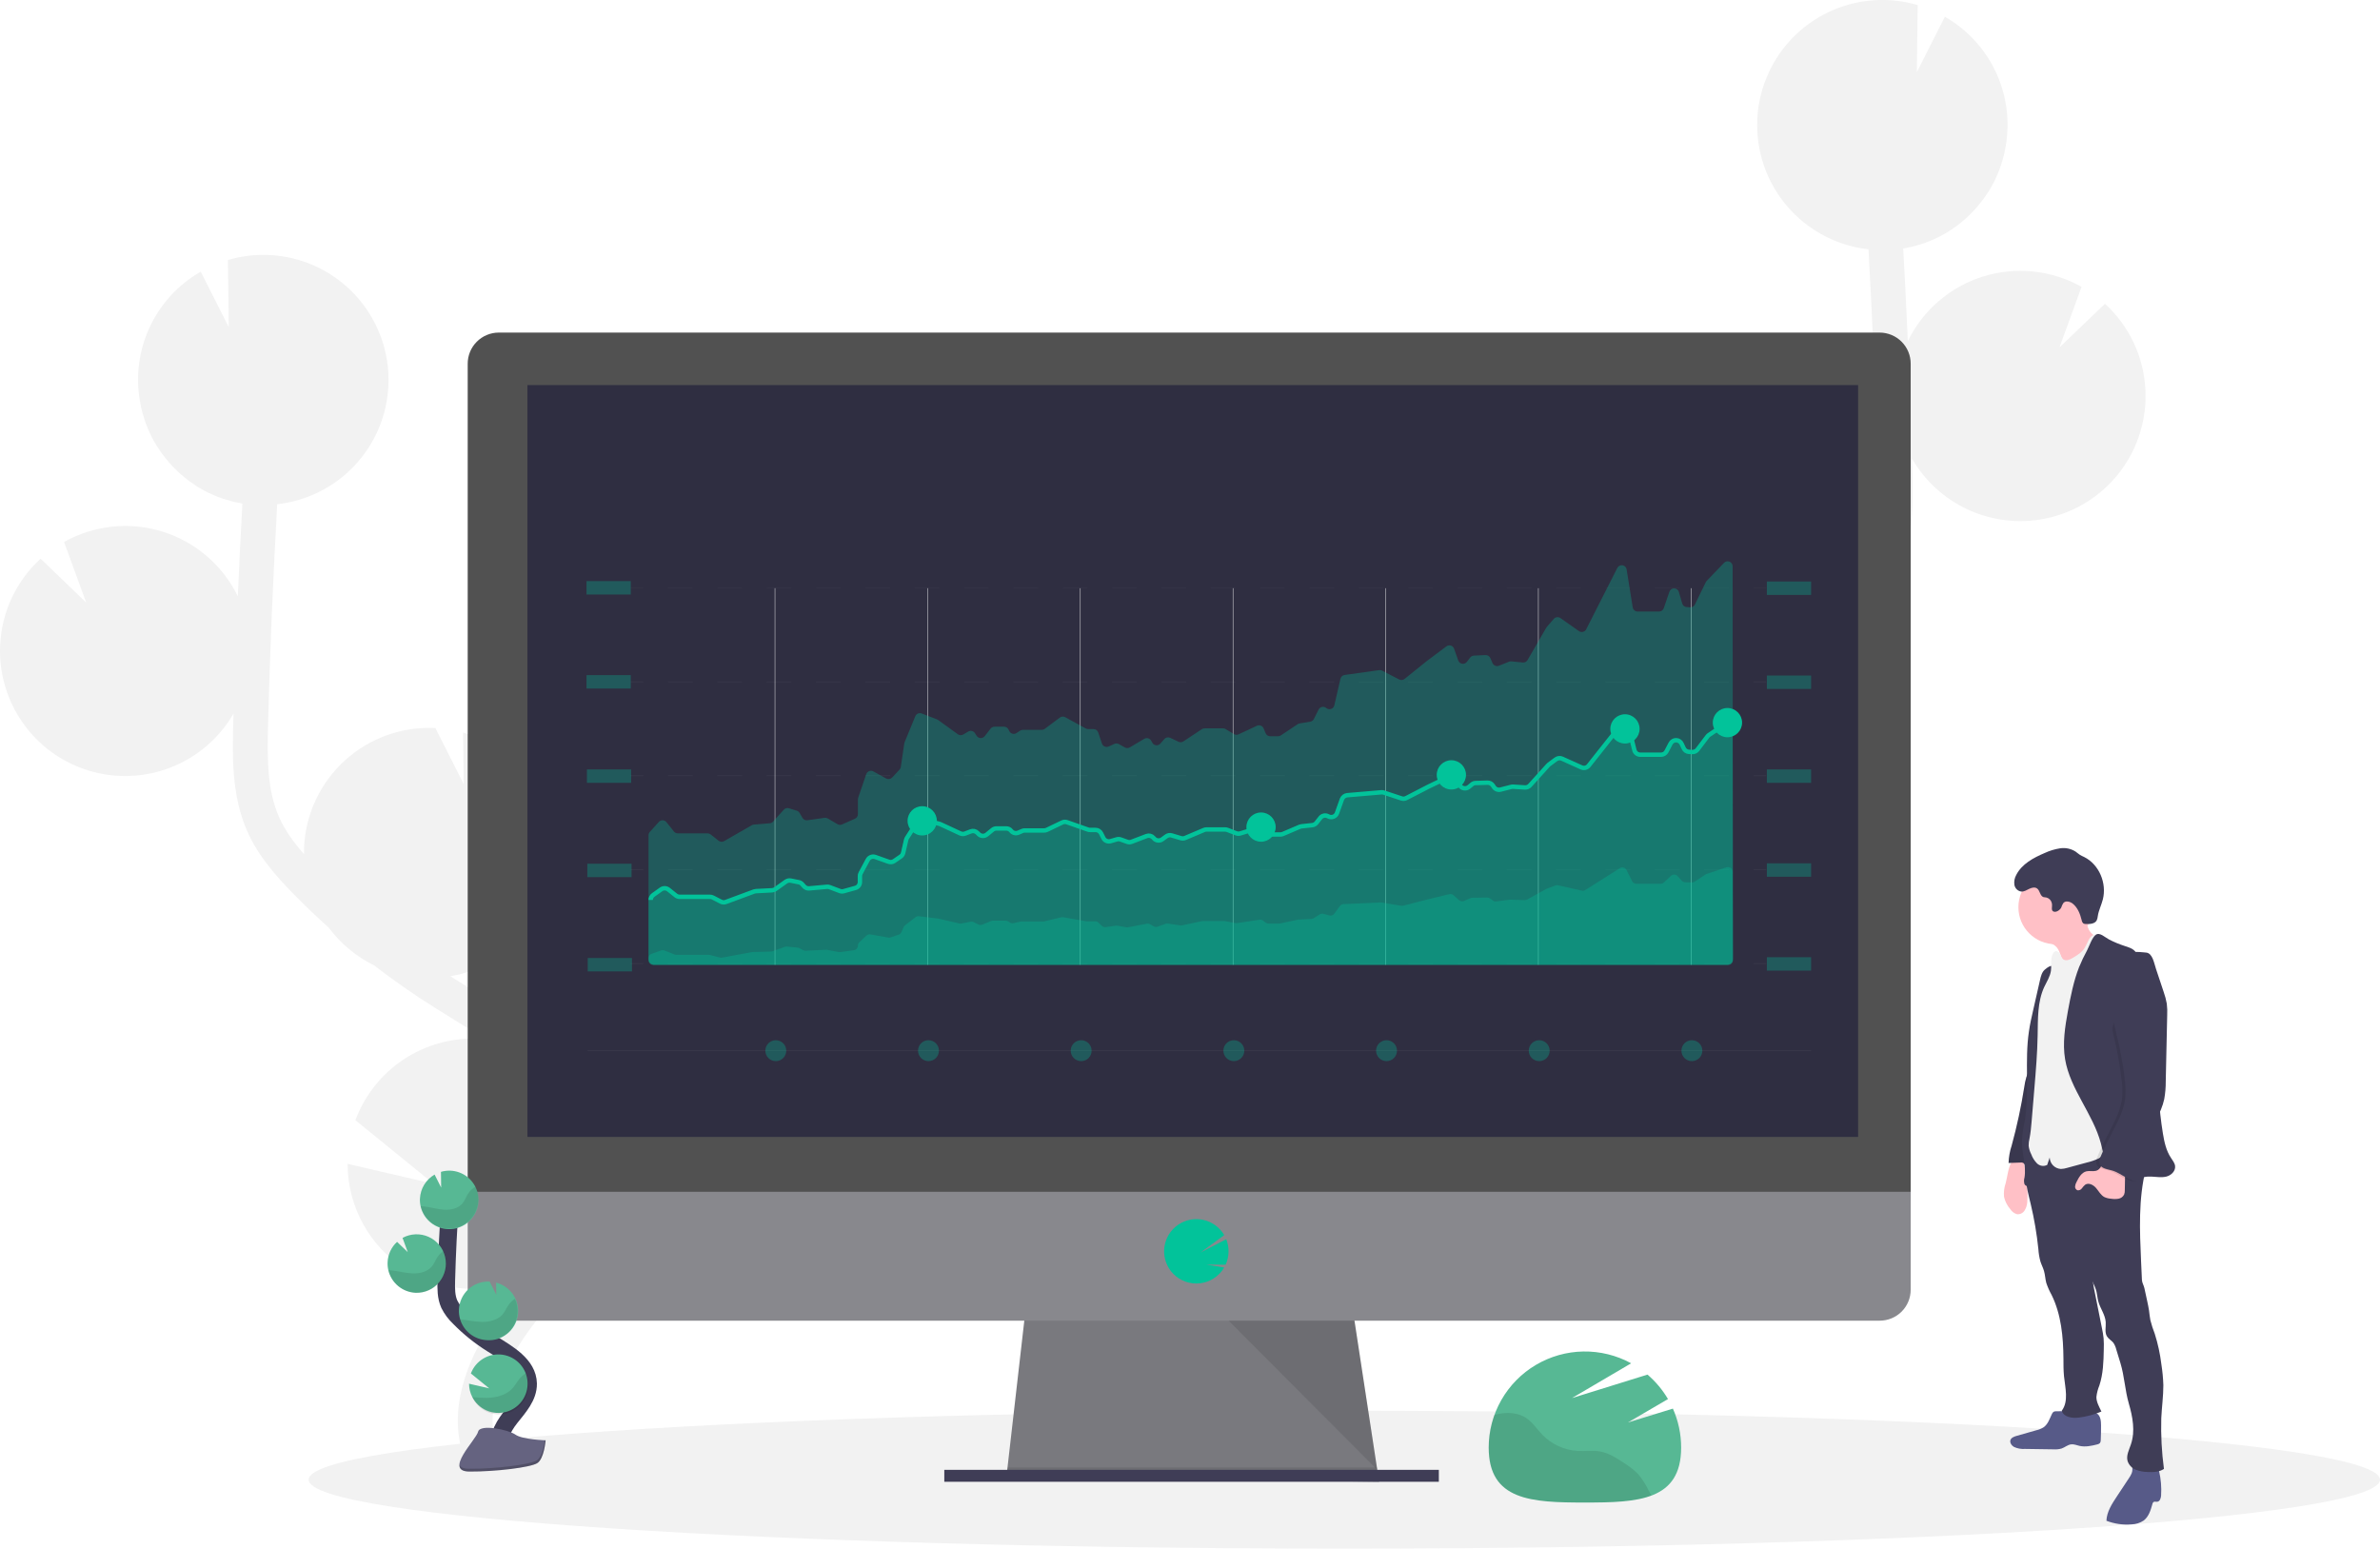 <svg width="541" height="352" viewBox="0 0 541 352" fill="none" xmlns="http://www.w3.org/2000/svg">
<g clip-path="url(#clip0)">
<path d="M106.224 224.296L103.234 222.439C102.948 222.263 102.668 222.073 102.383 221.893C108.749 220.801 114.555 217.578 118.845 212.754C123.135 207.929 125.654 201.79 125.989 195.346C126.324 188.901 124.454 182.535 120.686 177.293C116.919 172.051 111.478 168.245 105.259 166.501L105.406 178.218L98.964 165.476H98.874C95.141 165.301 91.41 165.863 87.895 167.129C84.379 168.395 81.148 170.341 78.385 172.855C75.622 175.369 73.382 178.402 71.793 181.78C70.203 185.159 69.296 188.817 69.122 192.547C69.094 193.088 69.122 193.625 69.122 194.161C66.883 191.606 64.843 188.866 63.498 185.864C60.773 179.79 60.721 172.903 60.935 164.54C61.363 147.96 62.081 131.257 63.013 114.606C69.74 113.857 75.98 110.738 80.612 105.808C85.244 100.878 87.965 94.46 88.286 87.706C88.324 86.836 88.31 85.977 88.286 85.127C88.286 84.913 88.286 84.699 88.253 84.49C88.196 83.664 88.12 82.847 87.992 82.04C87.992 81.907 87.944 81.778 87.92 81.65C87.806 80.966 87.663 80.292 87.502 79.622C87.44 79.375 87.378 79.147 87.312 78.877C87.112 78.155 86.893 77.452 86.637 76.735C86.551 76.502 86.451 76.26 86.361 76.041C86.161 75.523 85.942 75.011 85.71 74.507C85.586 74.241 85.467 73.975 85.339 73.714C85.301 73.648 85.277 73.576 85.239 73.51C82.235 67.58 77.244 62.89 71.135 60.257C65.026 57.624 58.187 57.215 51.807 59.1L51.997 74.346L45.627 61.751C40.388 64.749 36.245 69.341 33.804 74.857C31.362 80.372 30.749 86.523 32.053 92.412H32.025C32.067 92.616 32.129 92.806 32.177 93.01C32.267 93.386 32.362 93.756 32.467 94.127C32.6 94.602 32.752 95.076 32.909 95.551C33.028 95.898 33.142 96.249 33.275 96.596C33.47 97.1 33.689 97.589 33.907 98.078C34.036 98.363 34.15 98.657 34.288 98.938C34.649 99.675 35.042 100.393 35.467 101.089C35.614 101.336 35.78 101.564 35.942 101.806C36.246 102.281 36.551 102.756 36.893 103.198C37.097 103.478 37.316 103.744 37.53 104.019C37.844 104.414 38.162 104.803 38.481 105.178C38.714 105.449 38.956 105.705 39.199 105.967C39.551 106.332 39.907 106.689 40.278 107.04C40.52 107.273 40.753 107.515 41.024 107.733C41.443 108.104 41.88 108.46 42.322 108.807C42.546 108.978 42.764 109.163 42.993 109.334C43.668 109.809 44.362 110.284 45.08 110.759C45.213 110.844 45.36 110.911 45.493 110.991C46.097 111.343 46.706 111.675 47.333 111.984C47.604 112.117 47.88 112.231 48.156 112.354C48.669 112.587 49.187 112.829 49.72 113.01C50.029 113.129 50.343 113.238 50.671 113.347C51.194 113.523 51.726 113.684 52.263 113.822C52.577 113.907 52.896 113.998 53.214 114.074C53.794 114.211 54.389 114.325 54.988 114.43L55.102 114.454C54.712 121.476 54.363 128.504 54.056 135.536C52.361 132.054 49.972 128.955 47.035 126.429C44.098 123.903 40.675 122.004 36.977 120.848C33.278 119.691 29.382 119.302 25.527 119.705C21.673 120.107 17.942 121.292 14.562 123.188L19.592 136.961L9.233 126.987C3.685 132.054 0.378 139.114 0.038 146.616C-0.095 149.248 0.149 151.885 0.761 154.448C2.061 159.993 5 165.02 9.196 168.876C13.391 172.733 18.649 175.241 24.289 176.076C29.929 176.911 35.69 176.034 40.825 173.559C45.959 171.083 50.231 167.124 53.086 162.194C53.086 162.906 53.038 163.619 53.019 164.336C52.829 171.716 52.592 180.901 56.276 189.103C58.772 194.66 62.785 199.172 66.735 203.218C69.317 205.854 71.993 208.4 74.737 210.865C77.435 214.489 80.958 217.42 85.015 219.413C89.522 222.885 94.191 226.148 99.017 229.159L102.031 231.03C104.741 232.707 107.517 234.431 110.237 236.221C109.761 236.174 109.286 236.121 108.81 236.098C102.777 235.817 96.81 237.46 91.773 240.79C86.736 244.119 82.889 248.963 80.789 254.62L98.57 269.072L79.011 264.541C79.017 269.349 80.243 274.076 82.573 278.281C84.904 282.487 88.263 286.034 92.338 288.591C96.413 291.148 101.07 292.632 105.875 292.904C110.679 293.175 115.474 292.226 119.812 290.145C119.374 290.696 118.934 291.244 118.49 291.788C117.615 292.874 116.752 293.954 115.899 295.027C104.327 309.665 101.109 323.566 106.837 334.162L113.807 330.4C108.23 320.089 116.617 306.886 122.113 299.933C122.95 298.873 123.799 297.812 124.661 296.751C132.063 287.552 140.44 277.16 140.236 264.394C139.927 245.164 121.219 233.595 106.224 224.296Z" fill="#F2F2F2"/>
<path d="M381.5 166.354L384.49 164.497C384.775 164.321 385.056 164.131 385.341 163.951C378.976 162.856 373.172 159.63 368.885 154.804C364.597 149.978 362.081 143.839 361.749 137.395C361.417 130.95 363.29 124.585 367.059 119.345C370.828 114.105 376.269 110.301 382.489 108.56L382.341 120.276L388.783 107.534H388.864C392.597 107.36 396.328 107.922 399.843 109.188C403.359 110.454 406.59 112.399 409.353 114.913C412.116 117.427 414.356 120.46 415.945 123.839C417.535 127.217 418.442 130.876 418.616 134.605C418.645 135.146 418.616 135.683 418.616 136.22C420.855 133.665 422.895 130.924 424.24 127.923C426.965 121.848 427.017 114.962 426.803 106.598C426.375 90.018 425.657 73.315 424.725 56.664C417.998 55.916 411.759 52.797 407.126 47.866C402.494 42.936 399.773 36.518 399.452 29.764C399.414 28.895 399.428 28.035 399.452 27.185C399.452 26.971 399.452 26.758 399.485 26.549C399.542 25.722 399.618 24.905 399.747 24.098C399.747 23.965 399.794 23.837 399.818 23.709C399.932 23.025 400.075 22.35 400.236 21.681C400.298 21.434 400.36 21.206 400.426 20.935C400.626 20.213 400.845 19.51 401.102 18.793C401.187 18.56 401.287 18.318 401.377 18.1C401.577 17.582 401.796 17.069 402.029 16.566C402.152 16.3 402.271 16.034 402.404 15.773C402.437 15.706 402.461 15.635 402.499 15.568C405.502 9.641 410.49 4.954 416.594 2.32C422.699 -0.313 429.534 -0.726 435.912 1.154L435.722 16.399L442.093 3.804C447.333 6.802 451.477 11.394 453.92 16.911C456.362 22.428 456.976 28.581 455.671 34.471H455.699C455.657 34.675 455.595 34.865 455.547 35.069C455.457 35.444 455.362 35.815 455.257 36.185C455.124 36.66 454.972 37.135 454.815 37.61C454.696 37.956 454.582 38.308 454.449 38.655C454.254 39.158 454.035 39.647 453.817 40.136C453.688 40.421 453.574 40.716 453.436 40.996C453.075 41.734 452.682 42.451 452.257 43.148C452.11 43.395 451.943 43.622 451.782 43.865C451.478 44.34 451.173 44.815 450.831 45.256C450.627 45.536 450.408 45.802 450.194 46.078C449.88 46.472 449.562 46.861 449.243 47.237C449.01 47.507 448.768 47.764 448.525 48.025C448.178 48.391 447.817 48.747 447.446 49.098C447.203 49.331 446.97 49.573 446.7 49.792C446.281 50.162 445.844 50.518 445.402 50.865C445.178 51.036 444.959 51.221 444.731 51.392C444.056 51.867 443.362 52.342 442.644 52.793C442.511 52.879 442.364 52.945 442.231 53.026C441.627 53.377 441.018 53.71 440.391 54.019C440.12 54.152 439.844 54.266 439.568 54.389C439.055 54.622 438.536 54.864 438.004 55.044C437.695 55.163 437.381 55.273 437.053 55.382C436.53 55.557 435.998 55.719 435.46 55.857C435.147 55.942 434.828 56.032 434.51 56.108C433.93 56.246 433.335 56.36 432.736 56.465H432.622C433.012 63.49 433.361 70.518 433.668 77.547C435.363 74.065 437.752 70.966 440.689 68.44C443.626 65.914 447.049 64.015 450.747 62.858C454.446 61.702 458.342 61.313 462.196 61.716C466.051 62.118 469.782 63.303 473.162 65.198L468.132 78.972L478.482 69.046C484.029 74.113 487.336 81.173 487.676 88.674C487.809 91.306 487.566 93.943 486.954 96.506C485.653 102.051 482.714 107.078 478.519 110.935C474.323 114.791 469.065 117.3 463.425 118.135C457.785 118.97 452.024 118.093 446.89 115.617C441.755 113.142 437.483 109.182 434.628 104.252C434.628 104.965 434.681 105.677 434.695 106.394C434.885 113.774 435.123 122.96 431.438 131.162C428.942 136.718 424.93 141.23 420.979 145.277C418.397 147.913 415.721 150.458 412.978 152.923C410.279 156.548 406.756 159.478 402.699 161.472C398.192 164.944 393.523 168.206 388.698 171.217L385.684 173.089C382.974 174.765 380.197 176.489 377.478 178.28C377.953 178.232 378.429 178.18 378.904 178.156C384.938 177.875 390.904 179.519 395.941 182.848C400.978 186.178 404.825 191.021 406.926 196.678L389.145 211.131L408.704 206.6C408.698 211.407 407.472 216.134 405.141 220.34C402.811 224.546 399.451 228.093 395.376 230.65C391.301 233.207 386.644 234.69 381.84 234.962C377.035 235.234 372.24 234.285 367.903 232.203C368.34 232.754 368.781 233.302 369.224 233.847C370.099 234.933 370.963 236.012 371.815 237.086C383.387 251.723 386.606 265.624 380.877 276.22L373.907 272.458C379.484 262.148 371.098 248.945 365.602 241.992C364.765 240.931 363.915 239.87 363.053 238.81C355.66 229.634 347.283 219.233 347.488 206.476C347.797 187.223 366.486 175.653 381.5 166.354Z" fill="#F2F2F2"/>
<path d="M305.579 352C435.599 352 541 344.983 541 336.327C541 327.671 435.599 320.655 305.579 320.655C175.56 320.655 70.158 327.671 70.158 336.327C70.158 344.983 175.56 352 305.579 352Z" fill="#F2F2F2"/>
<path d="M313.486 336.802L228.77 335.719L229.017 333.549L233.115 297.744H307.514L312.986 333.549L313.405 336.261L313.486 336.802Z" fill="#79797E"/>
<path opacity="0.1" d="M313.405 336.261H271.125L228.77 335.719L229.017 333.549H312.986L313.405 336.261Z" fill="black"/>
<path d="M327.064 334.09H214.649V336.802H327.064V334.09Z" fill="#3F3D56"/>
<path d="M434.319 82.69C434.324 81.763 434.145 80.844 433.794 79.985C433.443 79.127 432.926 78.346 432.272 77.687C431.619 77.028 430.842 76.504 429.986 76.145C429.13 75.786 428.212 75.599 427.283 75.595H113.351C112.422 75.599 111.504 75.786 110.648 76.145C109.792 76.504 109.015 77.028 108.362 77.687C107.708 78.346 107.191 79.127 106.84 79.985C106.489 80.844 106.31 81.763 106.314 82.69V272.786H434.319V82.69Z" fill="#515151"/>
<path d="M106.314 270.891V293.156C106.314 295.02 107.056 296.808 108.375 298.126C109.695 299.444 111.485 300.185 113.351 300.185H427.283C429.149 300.185 430.939 299.444 432.259 298.126C433.578 296.808 434.319 295.02 434.319 293.156V270.891H106.314Z" fill="#88888D"/>
<path d="M422.367 87.53H119.888V258.415H422.367V87.53Z" fill="#2F2E41"/>
<path d="M271.929 291.736C273.039 291.737 274.136 291.486 275.135 291.001C276.134 290.517 277.01 289.811 277.696 288.939C277.905 288.672 278.096 288.391 278.266 288.098L274.244 287.438L278.594 287.471C279.01 286.564 279.238 285.582 279.262 284.584C279.287 283.586 279.108 282.594 278.737 281.667L272.898 284.693L278.28 280.741C277.775 279.873 277.096 279.119 276.286 278.524C275.477 277.929 274.553 277.507 273.573 277.284C272.593 277.061 271.578 277.041 270.59 277.227C269.602 277.412 268.663 277.798 267.831 278.362C266.999 278.925 266.292 279.653 265.753 280.501C265.215 281.349 264.857 282.298 264.701 283.29C264.545 284.282 264.596 285.295 264.848 286.267C265.101 287.239 265.552 288.148 266.171 288.939C266.856 289.81 267.73 290.515 268.728 290.999C269.725 291.484 270.82 291.736 271.929 291.736Z" fill="#02C39A"/>
<path opacity="0.1" d="M279.274 300.185L313.072 334.09L307.885 300.185H279.274Z" fill="black"/>
<path d="M370.047 323.324L379.151 318.004C377.918 315.907 376.345 314.027 374.497 312.443L357.329 317.777L370.779 309.874C367.448 308.051 363.7 307.126 359.903 307.19C356.106 307.254 352.391 308.305 349.124 310.239C345.857 312.172 343.15 314.923 341.27 318.219C339.39 321.515 338.402 325.244 338.403 329.037C338.403 341.105 348.196 341.523 360.272 341.523C372.348 341.523 382.142 341.105 382.142 329.037C382.145 325.985 381.507 322.965 380.268 320.175L370.047 323.324Z" fill="#57B894"/>
<path opacity="0.1" d="M372.367 335.054C371.396 334.085 370.312 333.235 369.139 332.523C367.489 331.426 365.777 330.31 363.828 329.935C362.121 329.607 360.353 329.882 358.599 329.787C355.571 329.602 352.722 328.297 350.607 326.126C349.361 324.843 348.386 323.276 346.889 322.284C345.277 321.229 343.233 321.001 341.326 321.262C340.77 321.345 340.22 321.459 339.677 321.604C338.818 323.98 338.381 326.487 338.383 329.013C338.383 341.081 348.177 341.499 360.253 341.499C366.115 341.499 371.44 341.4 375.367 339.918L374.711 338.692C374.086 337.386 373.299 336.163 372.367 335.054Z" fill="black"/>
<path opacity="0.3" d="M143.379 153.455H133.323V156.504H143.379V153.455Z" fill="#02C39A"/>
<path opacity="0.3" d="M411.685 153.545H401.629V156.594H411.685V153.545Z" fill="#02C39A"/>
<path opacity="0.3" d="M143.469 174.889H133.414V177.938H143.469V174.889Z" fill="#02C39A"/>
<path opacity="0.3" d="M143.559 196.322H133.504V199.371H143.559V196.322Z" fill="#02C39A"/>
<path opacity="0.3" d="M143.65 217.751H133.594V220.8H143.65V217.751Z" fill="#02C39A"/>
<g opacity="0.2">
<path opacity="0.2" d="M146.231 154.923H143.379V155.041H146.231V154.923Z" fill="#F2F2F2"/>
<path opacity="0.2" d="M392.991 155.041H387.385V154.923H392.991V155.041ZM381.775 155.041H376.17V154.923H381.775V155.041ZM370.56 155.041H364.95V154.923H370.56V155.041ZM359.345 155.041H353.735V154.923H359.345V155.041ZM348.13 155.041H342.52V154.923H348.13V155.041ZM336.91 155.041H331.304V154.923H336.91V155.041ZM325.694 155.041H320.084V154.923H325.694V155.041ZM314.479 155.041H308.869V154.923H314.479V155.041ZM303.264 155.041H297.654V154.923H303.264V155.041ZM292.044 155.041H286.439V154.923H292.044V155.041ZM280.829 155.041H275.219V154.923H280.829V155.041ZM269.613 155.041H264.003V154.923H269.613V155.041ZM258.398 155.041H252.788V154.923H258.398V155.041ZM247.178 155.041H241.573V154.923H247.178V155.041ZM235.963 155.041H230.357V154.923H235.963V155.041ZM224.747 155.041H219.156V154.923H224.766L224.747 155.041ZM213.532 155.041H207.922V154.923H213.532V155.041ZM202.312 155.041H196.707V154.923H202.312V155.041ZM191.097 155.041H185.492V154.923H191.106L191.097 155.041ZM179.882 155.041H174.272V154.923H179.882V155.041ZM168.666 155.041H163.056V154.923H168.666V155.041ZM157.446 155.041H151.841V154.923H157.446V155.041Z" fill="#F2F2F2"/>
<path opacity="0.2" d="M401.453 154.923H398.601V155.041H401.453V154.923Z" fill="#F2F2F2"/>
<path opacity="0.2" d="M146.231 154.923H143.379V155.041H146.231V154.923Z" fill="#F2F2F2"/>
<path opacity="0.2" d="M392.991 155.041H387.385V154.923H392.991V155.041ZM381.775 155.041H376.17V154.923H381.775V155.041ZM370.56 155.041H364.95V154.923H370.56V155.041ZM359.345 155.041H353.735V154.923H359.345V155.041ZM348.13 155.041H342.52V154.923H348.13V155.041ZM336.91 155.041H331.304V154.923H336.91V155.041ZM325.694 155.041H320.084V154.923H325.694V155.041ZM314.479 155.041H308.869V154.923H314.479V155.041ZM303.264 155.041H297.654V154.923H303.264V155.041ZM292.044 155.041H286.439V154.923H292.044V155.041ZM280.829 155.041H275.219V154.923H280.829V155.041ZM269.613 155.041H264.003V154.923H269.613V155.041ZM258.398 155.041H252.788V154.923H258.398V155.041ZM247.178 155.041H241.573V154.923H247.178V155.041ZM235.963 155.041H230.357V154.923H235.963V155.041ZM224.747 155.041H219.156V154.923H224.766L224.747 155.041ZM213.532 155.041H207.922V154.923H213.532V155.041ZM202.312 155.041H196.707V154.923H202.312V155.041ZM191.097 155.041H185.492V154.923H191.106L191.097 155.041ZM179.882 155.041H174.272V154.923H179.882V155.041ZM168.666 155.041H163.056V154.923H168.666V155.041ZM157.446 155.041H151.841V154.923H157.446V155.041Z" fill="#F2F2F2"/>
<path opacity="0.2" d="M401.453 154.923H398.601V155.041H401.453V154.923Z" fill="#F2F2F2"/>
</g>
<path opacity="0.3" d="M143.379 132.083H133.323V135.132H143.379V132.083Z" fill="#02C39A"/>
<path opacity="0.3" d="M411.685 132.173H401.629V135.222H411.685V132.173Z" fill="#02C39A"/>
<g opacity="0.2">
<path opacity="0.2" d="M146.231 133.551H143.379V133.669H146.231V133.551Z" fill="#F2F2F2"/>
<path opacity="0.2" d="M392.991 133.669H387.385V133.551H392.991V133.669ZM381.775 133.669H376.17V133.551H381.775V133.669ZM370.56 133.669H364.95V133.551H370.56V133.669ZM359.345 133.669H353.735V133.551H359.345V133.669ZM348.13 133.669H342.52V133.551H348.13V133.669ZM336.91 133.669H331.304V133.551H336.91V133.669ZM325.694 133.669H320.084V133.551H325.694V133.669ZM314.479 133.669H308.869V133.551H314.479V133.669ZM303.264 133.669H297.654V133.551H303.264V133.669ZM292.044 133.669H286.439V133.551H292.044V133.669ZM280.829 133.669H275.219V133.551H280.829V133.669ZM269.613 133.669H264.003V133.551H269.613V133.669ZM258.398 133.669H252.788V133.551H258.398V133.669ZM247.178 133.669H241.573V133.551H247.178V133.669ZM235.963 133.669H230.357V133.551H235.963V133.669ZM224.747 133.669H219.156V133.551H224.766L224.747 133.669ZM213.532 133.669H207.922V133.551H213.532V133.669ZM202.312 133.669H196.707V133.551H202.312V133.669ZM191.097 133.669H185.492V133.551H191.106L191.097 133.669ZM179.882 133.669H174.272V133.551H179.882V133.669ZM168.666 133.669H163.056V133.551H168.666V133.669ZM157.446 133.669H151.841V133.551H157.446V133.669Z" fill="#F2F2F2"/>
<path opacity="0.2" d="M401.453 133.551H398.601V133.669H401.453V133.551Z" fill="#F2F2F2"/>
</g>
<path opacity="0.3" d="M411.685 174.889H401.629V177.938H411.685V174.889Z" fill="#02C39A"/>
<g opacity="0.2">
<path opacity="0.2" d="M146.231 176.265H143.379V176.384H146.231V176.265Z" fill="#F2F2F2"/>
<path opacity="0.2" d="M392.991 176.38H387.385V176.261H392.991V176.38ZM381.775 176.38H376.17V176.261H381.775V176.38ZM370.56 176.38H364.95V176.261H370.56V176.38ZM359.345 176.38H353.735V176.261H359.345V176.38ZM348.13 176.38H342.52V176.261H348.13V176.38ZM336.91 176.38H331.304V176.261H336.91V176.38ZM325.694 176.38H320.084V176.261H325.694V176.38ZM314.479 176.38H308.869V176.261H314.479V176.38ZM303.264 176.38H297.654V176.261H303.264V176.38ZM292.044 176.38H286.439V176.261H292.044V176.38ZM280.829 176.38H275.219V176.261H280.829V176.38ZM269.613 176.38H264.003V176.261H269.613V176.38ZM258.398 176.38H252.788V176.261H258.398V176.38ZM247.178 176.38H241.573V176.261H247.178V176.38ZM235.963 176.38H230.357V176.261H235.963V176.38ZM224.747 176.38H219.156V176.261H224.766L224.747 176.38ZM213.532 176.38H207.922V176.261H213.532V176.38ZM202.312 176.38H196.707V176.261H202.312V176.38ZM191.097 176.38H185.492V176.261H191.106L191.097 176.38ZM179.882 176.38H174.272V176.261H179.882V176.38ZM168.666 176.38H163.056V176.261H168.666V176.38ZM157.446 176.38H151.841V176.261H157.446V176.38Z" fill="#F2F2F2"/>
<path opacity="0.2" d="M401.453 176.266H398.601V176.385H401.453V176.266Z" fill="#F2F2F2"/>
<path opacity="0.2" d="M146.231 176.265H143.379V176.384H146.231V176.265Z" fill="#F2F2F2"/>
<path opacity="0.2" d="M392.991 176.38H387.385V176.261H392.991V176.38ZM381.775 176.38H376.17V176.261H381.775V176.38ZM370.56 176.38H364.95V176.261H370.56V176.38ZM359.345 176.38H353.735V176.261H359.345V176.38ZM348.13 176.38H342.52V176.261H348.13V176.38ZM336.91 176.38H331.304V176.261H336.91V176.38ZM325.694 176.38H320.084V176.261H325.694V176.38ZM314.479 176.38H308.869V176.261H314.479V176.38ZM303.264 176.38H297.654V176.261H303.264V176.38ZM292.044 176.38H286.439V176.261H292.044V176.38ZM280.829 176.38H275.219V176.261H280.829V176.38ZM269.613 176.38H264.003V176.261H269.613V176.38ZM258.398 176.38H252.788V176.261H258.398V176.38ZM247.178 176.38H241.573V176.261H247.178V176.38ZM235.963 176.38H230.357V176.261H235.963V176.38ZM224.747 176.38H219.156V176.261H224.766L224.747 176.38ZM213.532 176.38H207.922V176.261H213.532V176.38ZM202.312 176.38H196.707V176.261H202.312V176.38ZM191.097 176.38H185.492V176.261H191.106L191.097 176.38ZM179.882 176.38H174.272V176.261H179.882V176.38ZM168.666 176.38H163.056V176.261H168.666V176.38ZM157.446 176.38H151.841V176.261H157.446V176.38Z" fill="#F2F2F2"/>
<path opacity="0.2" d="M401.453 176.266H398.601V176.385H401.453V176.266Z" fill="#F2F2F2"/>
</g>
<path opacity="0.3" d="M411.685 196.232H401.629V199.281H411.685V196.232Z" fill="#02C39A"/>
<g opacity="0.2">
<path opacity="0.2" d="M146.231 197.605H143.379V197.723H146.231V197.605Z" fill="#F2F2F2"/>
<path opacity="0.2" d="M392.991 197.723H387.385V197.605H392.991V197.723ZM381.775 197.723H376.17V197.605H381.775V197.723ZM370.56 197.723H364.95V197.605H370.56V197.723ZM359.345 197.723H353.735V197.605H359.345V197.723ZM348.13 197.723H342.52V197.605H348.13V197.723ZM336.91 197.723H331.304V197.605H336.91V197.723ZM325.694 197.723H320.084V197.605H325.694V197.723ZM314.479 197.723H308.869V197.605H314.479V197.723ZM303.264 197.723H297.654V197.605H303.264V197.723ZM292.044 197.723H286.439V197.605H292.044V197.723ZM280.829 197.723H275.219V197.605H280.829V197.723ZM269.613 197.723H264.003V197.605H269.613V197.723ZM258.398 197.723H252.788V197.605H258.398V197.723ZM247.178 197.723H241.573V197.605H247.178V197.723ZM235.963 197.723H230.357V197.605H235.963V197.723ZM224.747 197.723H219.156V197.605H224.766L224.747 197.723ZM213.532 197.723H207.922V197.605H213.532V197.723ZM202.312 197.723H196.707V197.605H202.312V197.723ZM191.097 197.723H185.492V197.605H191.106L191.097 197.723ZM179.882 197.723H174.272V197.605H179.882V197.723ZM168.666 197.723H163.056V197.605H168.666V197.723ZM157.446 197.723H151.841V197.605H157.446V197.723Z" fill="#F2F2F2"/>
<path opacity="0.2" d="M401.453 197.605H398.601V197.723H401.453V197.605Z" fill="#F2F2F2"/>
<path opacity="0.2" d="M146.231 197.605H143.379V197.723H146.231V197.605Z" fill="#F2F2F2"/>
<path opacity="0.2" d="M392.991 197.723H387.385V197.605H392.991V197.723ZM381.775 197.723H376.17V197.605H381.775V197.723ZM370.56 197.723H364.95V197.605H370.56V197.723ZM359.345 197.723H353.735V197.605H359.345V197.723ZM348.13 197.723H342.52V197.605H348.13V197.723ZM336.91 197.723H331.304V197.605H336.91V197.723ZM325.694 197.723H320.084V197.605H325.694V197.723ZM314.479 197.723H308.869V197.605H314.479V197.723ZM303.264 197.723H297.654V197.605H303.264V197.723ZM292.044 197.723H286.439V197.605H292.044V197.723ZM280.829 197.723H275.219V197.605H280.829V197.723ZM269.613 197.723H264.003V197.605H269.613V197.723ZM258.398 197.723H252.788V197.605H258.398V197.723ZM247.178 197.723H241.573V197.605H247.178V197.723ZM235.963 197.723H230.357V197.605H235.963V197.723ZM224.747 197.723H219.156V197.605H224.766L224.747 197.723ZM213.532 197.723H207.922V197.605H213.532V197.723ZM202.312 197.723H196.707V197.605H202.312V197.723ZM191.097 197.723H185.492V197.605H191.106L191.097 197.723ZM179.882 197.723H174.272V197.605H179.882V197.723ZM168.666 197.723H163.056V197.605H168.666V197.723ZM157.446 197.723H151.841V197.605H157.446V197.723Z" fill="#F2F2F2"/>
<path opacity="0.2" d="M401.453 197.605H398.601V197.723H401.453V197.605Z" fill="#F2F2F2"/>
</g>
<path opacity="0.3" d="M411.685 217.571H401.629V220.62H411.685V217.571Z" fill="#02C39A"/>
<g opacity="0.2">
<path opacity="0.2" d="M146.231 218.948H143.379V219.067H146.231V218.948Z" fill="#F2F2F2"/>
<path opacity="0.2" d="M392.991 219.067H387.385V218.948H392.991V219.067ZM381.775 219.067H376.17V218.948H381.775V219.067ZM370.56 219.067H364.95V218.948H370.56V219.067ZM359.345 219.067H353.735V218.948H359.345V219.067ZM348.13 219.067H342.52V218.948H348.13V219.067ZM336.91 219.067H331.304V218.948H336.91V219.067ZM325.694 219.067H320.084V218.948H325.694V219.067ZM314.479 219.067H308.869V218.948H314.479V219.067ZM303.264 219.067H297.654V218.948H303.264V219.067ZM292.044 219.067H286.439V218.948H292.044V219.067ZM280.829 219.067H275.219V218.948H280.829V219.067ZM269.613 219.067H264.003V218.948H269.613V219.067ZM258.398 219.067H252.788V218.948H258.398V219.067ZM247.178 219.067H241.573V218.948H247.178V219.067ZM235.963 219.067H230.357V218.948H235.963V219.067ZM224.747 219.067H219.156V218.948H224.766L224.747 219.067ZM213.532 219.067H207.922V218.948H213.532V219.067ZM202.312 219.067H196.707V218.948H202.312V219.067ZM191.097 219.067H185.492V218.948H191.106L191.097 219.067ZM179.882 219.067H174.272V218.948H179.882V219.067ZM168.666 219.067H163.056V218.948H168.666V219.067ZM157.446 219.067H151.841V218.948H157.446V219.067Z" fill="#F2F2F2"/>
<path opacity="0.2" d="M401.453 218.948H398.601V219.067H401.453V218.948Z" fill="#F2F2F2"/>
<path opacity="0.2" d="M146.231 218.948H143.379V219.067H146.231V218.948Z" fill="#F2F2F2"/>
<path opacity="0.2" d="M392.991 219.067H387.385V218.948H392.991V219.067ZM381.775 219.067H376.17V218.948H381.775V219.067ZM370.56 219.067H364.95V218.948H370.56V219.067ZM359.345 219.067H353.735V218.948H359.345V219.067ZM348.13 219.067H342.52V218.948H348.13V219.067ZM336.91 219.067H331.304V218.948H336.91V219.067ZM325.694 219.067H320.084V218.948H325.694V219.067ZM314.479 219.067H308.869V218.948H314.479V219.067ZM303.264 219.067H297.654V218.948H303.264V219.067ZM292.044 219.067H286.439V218.948H292.044V219.067ZM280.829 219.067H275.219V218.948H280.829V219.067ZM269.613 219.067H264.003V218.948H269.613V219.067ZM258.398 219.067H252.788V218.948H258.398V219.067ZM247.178 219.067H241.573V218.948H247.178V219.067ZM235.963 219.067H230.357V218.948H235.963V219.067ZM224.747 219.067H219.156V218.948H224.766L224.747 219.067ZM213.532 219.067H207.922V218.948H213.532V219.067ZM202.312 219.067H196.707V218.948H202.312V219.067ZM191.097 219.067H185.492V218.948H191.106L191.097 219.067ZM179.882 219.067H174.272V218.948H179.882V219.067ZM168.666 219.067H163.056V218.948H168.666V219.067ZM157.446 219.067H151.841V218.948H157.446V219.067Z" fill="#F2F2F2"/>
<path opacity="0.2" d="M401.453 218.948H398.601V219.067H401.453V218.948Z" fill="#F2F2F2"/>
</g>
<path d="M176.159 133.698V219.276" stroke="#F2F2F2" stroke-width="0.1" stroke-miterlimit="10"/>
<path d="M210.865 133.698V219.276" stroke="#F2F2F2" stroke-width="0.1" stroke-miterlimit="10"/>
<path d="M245.571 133.698V219.276" stroke="#F2F2F2" stroke-width="0.1" stroke-miterlimit="10"/>
<path d="M280.277 133.698V219.276" stroke="#F2F2F2" stroke-width="0.1" stroke-miterlimit="10"/>
<path d="M314.983 133.698V219.276" stroke="#F2F2F2" stroke-width="0.1" stroke-miterlimit="10"/>
<path d="M349.689 133.698V219.276" stroke="#F2F2F2" stroke-width="0.1" stroke-miterlimit="10"/>
<path d="M384.395 133.698V219.276" stroke="#F2F2F2" stroke-width="0.1" stroke-miterlimit="10"/>
<path opacity="0.3" d="M391.902 127.923L387.932 132.055C387.852 132.141 387.785 132.239 387.733 132.344L385.27 137.412C385.172 137.615 385.015 137.785 384.819 137.897C384.623 138.01 384.397 138.061 384.172 138.043L383.382 137.982C383.153 137.965 382.935 137.879 382.756 137.735C382.578 137.591 382.448 137.395 382.384 137.174L381.623 134.543C381.557 134.313 381.419 134.11 381.229 133.964C381.039 133.818 380.808 133.736 380.568 133.73C380.328 133.724 380.093 133.795 379.897 133.931C379.7 134.068 379.552 134.264 379.474 134.491L378.196 138.233C378.12 138.457 377.976 138.651 377.784 138.788C377.592 138.925 377.362 138.999 377.126 138.998H372.243C371.975 138.997 371.716 138.901 371.513 138.727C371.309 138.553 371.174 138.313 371.131 138.048L369.752 129.428C369.715 129.192 369.605 128.974 369.436 128.806C369.267 128.637 369.049 128.526 368.813 128.489C368.577 128.452 368.336 128.491 368.123 128.6C367.911 128.709 367.739 128.883 367.632 129.096L360.562 143.035C360.489 143.179 360.386 143.306 360.26 143.407C360.133 143.508 359.986 143.581 359.829 143.62C359.673 143.659 359.509 143.664 359.35 143.634C359.191 143.605 359.04 143.541 358.908 143.448L354.705 140.485C354.476 140.324 354.195 140.253 353.917 140.287C353.639 140.32 353.382 140.455 353.198 140.665L351.605 142.503C351.558 142.557 351.517 142.616 351.481 142.679L347.231 150.026C347.123 150.214 346.963 150.367 346.77 150.466C346.576 150.564 346.358 150.605 346.142 150.582L343.551 150.325C343.37 150.308 343.188 150.334 343.019 150.401L340.699 151.327C340.43 151.429 340.133 151.423 339.868 151.313C339.603 151.203 339.39 150.996 339.273 150.734L338.764 149.57C338.672 149.362 338.52 149.186 338.326 149.066C338.133 148.945 337.908 148.886 337.68 148.896L335.027 149.019C334.863 149.026 334.702 149.069 334.557 149.146C334.411 149.222 334.284 149.33 334.186 149.461L333.434 150.439C333.311 150.601 333.146 150.725 332.957 150.801C332.768 150.876 332.562 150.899 332.361 150.867C332.16 150.834 331.972 150.749 331.816 150.618C331.66 150.488 331.543 150.318 331.476 150.126L330.525 147.442C330.466 147.275 330.369 147.125 330.241 147.002C330.113 146.88 329.958 146.789 329.789 146.738C329.619 146.687 329.44 146.676 329.265 146.707C329.091 146.737 328.926 146.809 328.785 146.915L324.268 150.297L319.276 154.319C319.106 154.456 318.899 154.541 318.681 154.563C318.464 154.585 318.244 154.543 318.05 154.443L314.175 152.434C313.967 152.327 313.731 152.288 313.5 152.32L305.651 153.417C305.423 153.448 305.21 153.547 305.04 153.701C304.87 153.856 304.752 154.058 304.7 154.281L303.307 160.327C303.263 160.516 303.172 160.69 303.041 160.833C302.911 160.976 302.746 161.083 302.562 161.144C302.378 161.205 302.181 161.217 301.991 161.179C301.801 161.142 301.624 161.056 301.476 160.93C301.346 160.819 301.192 160.739 301.026 160.696C300.86 160.653 300.686 160.649 300.518 160.682C300.35 160.716 300.192 160.788 300.056 160.892C299.92 160.995 299.809 161.129 299.731 161.282L298.662 163.424C298.582 163.582 298.465 163.719 298.323 163.825C298.18 163.931 298.014 164.001 297.839 164.032L295.41 164.435C295.253 164.463 295.104 164.523 294.972 164.611L291.145 167.157C290.961 167.28 290.744 167.347 290.523 167.347H288.73C288.51 167.347 288.294 167.283 288.11 167.162C287.926 167.042 287.781 166.87 287.694 166.668L287.218 165.533C287.158 165.395 287.07 165.271 286.961 165.168C286.852 165.064 286.723 164.984 286.582 164.931C286.441 164.879 286.291 164.855 286.14 164.861C285.99 164.867 285.843 164.903 285.706 164.967L281.551 166.91C281.384 166.988 281.199 167.025 281.015 167.016C280.83 167.006 280.65 166.952 280.491 166.858L278.589 165.713C278.414 165.608 278.214 165.552 278.009 165.552H273.811C273.59 165.552 273.373 165.618 273.189 165.741L269 168.52C268.839 168.627 268.652 168.691 268.459 168.705C268.266 168.719 268.072 168.683 267.897 168.601L265.995 167.703C265.774 167.6 265.525 167.571 265.285 167.621C265.046 167.672 264.83 167.799 264.669 167.983L263.766 169.014C263.647 169.15 263.498 169.256 263.33 169.323C263.162 169.389 262.981 169.414 262.801 169.396C262.621 169.377 262.449 169.315 262.298 169.216C262.147 169.116 262.023 168.982 261.935 168.824L261.664 168.349C261.591 168.218 261.492 168.102 261.373 168.01C261.254 167.918 261.118 167.85 260.973 167.811C260.827 167.772 260.676 167.763 260.527 167.783C260.378 167.804 260.234 167.854 260.105 167.931L256.81 169.883C256.639 169.981 256.446 170.032 256.249 170.032C256.052 170.032 255.859 169.981 255.688 169.883L254.328 169.128C254.175 169.041 254.003 168.992 253.827 168.985C253.651 168.978 253.476 169.012 253.316 169.085L252.023 169.674C251.877 169.739 251.72 169.773 251.56 169.773C251.401 169.774 251.243 169.74 251.097 169.676C250.952 169.611 250.821 169.517 250.714 169.399C250.608 169.281 250.527 169.141 250.477 168.99L249.641 166.501C249.569 166.273 249.426 166.073 249.233 165.932C249.04 165.791 248.806 165.716 248.566 165.718H247.349C247.158 165.718 246.969 165.669 246.802 165.575L242.129 163.015C241.939 162.913 241.723 162.867 241.507 162.883C241.292 162.899 241.085 162.976 240.912 163.106L237.484 165.67C237.289 165.816 237.052 165.894 236.809 165.893H232.497C232.275 165.894 232.058 165.96 231.874 166.083L231.066 166.62C230.933 166.709 230.783 166.769 230.625 166.795C230.467 166.822 230.305 166.814 230.15 166.773C229.996 166.732 229.851 166.659 229.727 166.558C229.603 166.457 229.502 166.331 229.43 166.188L229.236 165.803C229.143 165.615 229 165.456 228.821 165.346C228.643 165.235 228.437 165.176 228.228 165.176H226.064C225.893 165.177 225.723 165.216 225.569 165.292C225.415 165.368 225.28 165.478 225.175 165.613L223.835 167.328C223.724 167.47 223.58 167.583 223.416 167.658C223.252 167.734 223.072 167.768 222.891 167.759C222.711 167.75 222.535 167.698 222.379 167.608C222.223 167.517 222.091 167.39 221.995 167.238L221.614 166.644C221.458 166.395 221.209 166.218 220.923 166.151C220.637 166.083 220.335 166.131 220.084 166.283L218.971 166.948C218.782 167.061 218.563 167.116 218.343 167.107C218.122 167.098 217.909 167.024 217.73 166.896L213.247 163.652C213.167 163.595 213.081 163.547 212.99 163.509L209.486 162.165C209.214 162.066 208.913 162.076 208.647 162.193C208.382 162.31 208.171 162.524 208.06 162.792L205.621 168.729C205.586 168.812 205.562 168.9 205.55 168.99L204.761 174.338C204.726 174.564 204.623 174.774 204.466 174.941L202.797 176.731C202.624 176.914 202.395 177.034 202.147 177.073C201.898 177.111 201.644 177.067 201.423 176.945L198.528 175.34C198.384 175.259 198.224 175.211 198.059 175.199C197.894 175.187 197.729 175.212 197.575 175.271C197.421 175.329 197.281 175.422 197.167 175.54C197.052 175.659 196.965 175.801 196.911 175.957L195.076 181.319C195.035 181.437 195.014 181.56 195.014 181.685V185.066C195.014 185.286 194.949 185.5 194.829 185.683C194.708 185.866 194.536 186.01 194.335 186.097L191.392 187.398C191.228 187.469 191.05 187.499 190.873 187.488C190.695 187.476 190.523 187.423 190.37 187.332L188.154 186.031C187.933 185.901 187.675 185.851 187.422 185.888L183.538 186.444C183.316 186.475 183.089 186.44 182.887 186.342C182.686 186.244 182.518 186.087 182.406 185.893L181.75 184.772C181.608 184.53 181.381 184.351 181.113 184.269L179.349 183.718C179.144 183.652 178.923 183.647 178.715 183.704C178.507 183.76 178.319 183.876 178.175 184.036L175.726 186.752C175.533 186.966 175.267 187.098 174.98 187.123L171.367 187.427C171.199 187.436 171.036 187.485 170.891 187.569L164.592 191.188C164.395 191.3 164.17 191.35 163.944 191.332C163.719 191.314 163.504 191.229 163.327 191.089L161.54 189.664C161.34 189.505 161.092 189.418 160.836 189.417H154.066C153.897 189.417 153.73 189.38 153.578 189.306C153.425 189.233 153.292 189.126 153.187 188.994L151.48 186.866C151.378 186.739 151.249 186.636 151.103 186.563C150.956 186.491 150.796 186.451 150.633 186.446C150.469 186.442 150.307 186.473 150.157 186.537C150.007 186.601 149.873 186.698 149.764 186.819L147.71 189.099C147.524 189.304 147.421 189.572 147.42 189.849V218.174C147.42 218.472 147.538 218.759 147.75 218.97C147.961 219.181 148.248 219.299 148.546 219.299H392.786C392.935 219.299 393.082 219.27 393.219 219.213C393.356 219.156 393.48 219.073 393.585 218.968C393.689 218.863 393.772 218.738 393.829 218.601C393.885 218.464 393.914 218.317 393.913 218.169L393.847 128.725C393.85 128.499 393.785 128.277 393.66 128.087C393.536 127.898 393.357 127.751 393.147 127.664C392.938 127.578 392.707 127.556 392.485 127.602C392.263 127.648 392.06 127.76 391.902 127.923Z" fill="#02C39A"/>
<path opacity="0.3" d="M391.683 164.602L388.004 167.052C387.874 167.139 387.76 167.247 387.666 167.37L385.379 170.386C385.241 170.565 385.061 170.708 384.856 170.804C384.651 170.9 384.426 170.945 384.2 170.937L383.454 170.899C383.198 170.886 382.95 170.803 382.738 170.659C382.525 170.515 382.357 170.316 382.251 170.082L381.775 169.071C381.669 168.833 381.498 168.63 381.282 168.485C381.066 168.34 380.813 168.258 380.553 168.25C380.292 168.242 380.035 168.307 379.81 168.437C379.585 168.568 379.401 168.76 379.28 168.99L378.329 170.809C378.21 171.032 378.033 171.219 377.816 171.348C377.599 171.478 377.35 171.546 377.097 171.545H372.381C372.07 171.547 371.768 171.443 371.523 171.252C371.278 171.061 371.105 170.793 371.031 170.491L369.899 165.965C369.836 165.712 369.704 165.483 369.517 165.302C369.33 165.121 369.096 164.996 368.842 164.941C368.587 164.886 368.323 164.904 368.078 164.991C367.833 165.079 367.617 165.234 367.456 165.438L360.657 174.024C360.465 174.268 360.197 174.441 359.895 174.514C359.593 174.587 359.276 174.557 358.993 174.428L354.624 172.457C354.395 172.35 354.142 172.307 353.89 172.333C353.639 172.359 353.4 172.453 353.198 172.604L351.634 173.758C351.559 173.814 351.49 173.878 351.429 173.948L347.302 178.512C347.164 178.671 346.991 178.797 346.796 178.879C346.602 178.961 346.391 178.998 346.18 178.987L343.485 178.816C343.338 178.808 343.191 178.82 343.047 178.854L340.618 179.476C340.341 179.549 340.048 179.534 339.78 179.433C339.512 179.333 339.282 179.152 339.12 178.916L338.845 178.508C338.713 178.316 338.535 178.16 338.327 178.055C338.12 177.949 337.889 177.898 337.656 177.904L334.946 177.985C334.633 177.99 334.332 178.105 334.095 178.308L333.43 178.864C333.272 178.996 333.087 179.092 332.888 179.144C332.689 179.196 332.481 179.204 332.279 179.166C332.076 179.128 331.885 179.046 331.718 178.926C331.551 178.805 331.413 178.65 331.314 178.47L330.61 177.197C330.439 176.886 330.155 176.652 329.816 176.543C329.478 176.435 329.11 176.459 328.789 176.613L324.23 178.802L319.186 181.405C319.021 181.489 318.841 181.54 318.657 181.554C318.472 181.568 318.287 181.544 318.111 181.485L314.094 180.156C313.913 180.096 313.723 180.074 313.533 180.089L305.755 180.749C305.491 180.777 305.24 180.877 305.03 181.039C304.82 181.201 304.66 181.418 304.567 181.666L303.44 184.81C303.372 184.999 303.264 185.171 303.123 185.314C302.982 185.457 302.812 185.568 302.624 185.64C302.436 185.711 302.235 185.741 302.034 185.727C301.834 185.713 301.638 185.657 301.462 185.56L301.414 185.537C301.126 185.377 300.789 185.325 300.466 185.391C300.142 185.457 299.853 185.637 299.651 185.898L298.766 187.028C298.532 187.322 298.19 187.512 297.815 187.555L295.381 187.816C295.244 187.83 295.11 187.864 294.982 187.916L291.126 189.564C290.953 189.635 290.767 189.672 290.58 189.673H288.725C288.499 189.673 288.275 189.618 288.075 189.512C287.874 189.406 287.703 189.253 287.575 189.065L287.309 188.676C287.142 188.432 286.901 188.248 286.623 188.15C286.344 188.052 286.042 188.045 285.759 188.13L281.437 189.436C281.141 189.525 280.823 189.513 280.534 189.403L278.528 188.633C278.376 188.574 278.215 188.541 278.052 188.538H273.745C273.558 188.538 273.373 188.577 273.203 188.652L268.924 190.466C268.623 190.596 268.286 190.615 267.973 190.519L265.857 189.887C265.651 189.826 265.434 189.813 265.222 189.849C265.01 189.885 264.809 189.97 264.636 190.096L263.709 190.775C263.428 190.98 263.08 191.073 262.735 191.035C262.389 190.997 262.07 190.832 261.84 190.571L261.702 190.414C261.515 190.201 261.268 190.05 260.992 189.981C260.717 189.912 260.427 189.929 260.162 190.029L256.715 191.345C256.408 191.457 256.071 191.457 255.764 191.345L254.252 190.804C253.976 190.708 253.678 190.7 253.397 190.78L251.97 191.193C251.658 191.283 251.324 191.261 251.026 191.131C250.728 191.001 250.485 190.771 250.34 190.481L249.807 189.412C249.691 189.181 249.513 188.987 249.293 188.851C249.073 188.716 248.82 188.643 248.561 188.643H247.325C247.164 188.645 247.003 188.62 246.85 188.567L242.053 186.885C241.881 186.824 241.698 186.797 241.515 186.807C241.332 186.817 241.153 186.863 240.988 186.942L237.484 188.624C237.295 188.713 237.089 188.76 236.88 188.761H232.454C232.266 188.762 232.081 188.799 231.907 188.871L231.004 189.26C230.721 189.38 230.407 189.403 230.11 189.327C229.813 189.251 229.549 189.079 229.359 188.837C229.229 188.67 229.063 188.535 228.872 188.442C228.682 188.349 228.473 188.3 228.261 188.301H226.026C225.704 188.3 225.392 188.411 225.142 188.614L223.844 189.678C223.577 189.899 223.237 190.011 222.891 189.994C222.545 189.976 222.219 189.83 221.976 189.583L221.681 189.289C221.491 189.097 221.248 188.965 220.984 188.909C220.72 188.852 220.445 188.874 220.193 188.97L218.9 189.469C218.546 189.601 218.155 189.587 217.811 189.431L213.261 187.322C213.181 187.284 213.096 187.255 213.009 187.237L209.439 186.358C209.157 186.288 208.861 186.308 208.591 186.415C208.321 186.523 208.092 186.712 207.936 186.957L205.692 190.452C205.607 190.586 205.544 190.734 205.507 190.889L204.827 193.857C204.746 194.196 204.543 194.494 204.257 194.693L202.773 195.71C202.593 195.834 202.385 195.913 202.168 195.942C201.95 195.97 201.729 195.945 201.523 195.871L198.471 194.788C198.152 194.676 197.802 194.683 197.488 194.809C197.174 194.935 196.917 195.171 196.764 195.472L195.157 198.474C195.051 198.676 194.996 198.901 194.995 199.129V200.483C194.994 200.787 194.894 201.082 194.709 201.324C194.525 201.565 194.266 201.74 193.973 201.822L191.301 202.563C191.018 202.643 190.716 202.63 190.441 202.525L188.111 201.646C187.915 201.571 187.703 201.541 187.493 201.561L183.476 201.926C183.262 201.947 183.046 201.918 182.845 201.84C182.645 201.763 182.465 201.639 182.321 201.48L181.845 200.953C181.647 200.731 181.381 200.581 181.089 200.525L179.259 200.155C179.072 200.12 178.879 200.122 178.693 200.162C178.507 200.202 178.331 200.279 178.175 200.388L175.764 202.102C175.549 202.254 175.295 202.342 175.032 202.359L171.338 202.553C171.199 202.562 171.061 202.591 170.929 202.639L164.516 205.014C164.336 205.082 164.144 205.111 163.953 205.099C163.761 205.088 163.574 205.036 163.403 204.947L161.549 203.997C161.353 203.897 161.137 203.845 160.917 203.845H154.023C153.705 203.845 153.396 203.736 153.148 203.537L151.48 202.202C151.243 202.013 150.951 201.906 150.649 201.897C150.346 201.889 150.048 201.979 149.802 202.154L148.014 203.427C147.833 203.556 147.686 203.727 147.584 203.924C147.482 204.122 147.429 204.34 147.429 204.562V217.913C147.429 218.282 147.576 218.636 147.837 218.897C148.098 219.158 148.453 219.304 148.822 219.304H392.52C392.89 219.304 393.244 219.158 393.505 218.897C393.766 218.636 393.913 218.282 393.913 217.913L393.847 165.779C393.85 165.526 393.784 165.277 393.656 165.058C393.528 164.84 393.343 164.66 393.12 164.539C392.898 164.418 392.646 164.36 392.393 164.371C392.14 164.382 391.895 164.462 391.683 164.602Z" fill="#02C39A"/>
<path d="M392.667 167.575C394.505 167.575 395.995 166.086 395.995 164.25C395.995 162.414 394.505 160.926 392.667 160.926C390.829 160.926 389.339 162.414 389.339 164.25C389.339 166.086 390.829 167.575 392.667 167.575Z" fill="#02C39A"/>
<path opacity="0.3" d="M392.454 197.139L387.932 198.645C387.846 198.675 387.763 198.714 387.685 198.763L385.203 200.402C385.023 200.52 384.81 200.579 384.595 200.573L383.05 200.535C382.906 200.532 382.764 200.5 382.633 200.44C382.503 200.38 382.385 200.295 382.289 200.188L381.338 199.143C381.244 199.039 381.129 198.955 381.002 198.895C380.874 198.835 380.736 198.801 380.595 198.796C380.454 198.79 380.314 198.812 380.182 198.861C380.05 198.91 379.929 198.985 379.826 199.082L378.224 200.582C378.029 200.768 377.771 200.872 377.501 200.872H371.948C371.751 200.873 371.556 200.819 371.388 200.715C371.22 200.61 371.084 200.461 370.998 200.283L369.728 197.752C369.662 197.62 369.569 197.503 369.455 197.409C369.341 197.315 369.208 197.246 369.066 197.206C368.924 197.166 368.774 197.157 368.628 197.178C368.482 197.199 368.342 197.251 368.216 197.329L360.358 202.302C360.12 202.45 359.833 202.5 359.559 202.439L354.177 201.228C353.978 201.181 353.77 201.195 353.578 201.266L351.615 201.993C351.563 202.009 351.513 202.031 351.467 202.059L347.127 204.463C346.959 204.554 346.771 204.6 346.58 204.596L343.366 204.491C343.311 204.486 343.255 204.486 343.2 204.491L340.109 204.885C339.84 204.918 339.569 204.849 339.349 204.691L338.721 204.216C338.535 204.079 338.31 204.007 338.079 204.011L334.689 204.059C334.554 204.059 334.42 204.087 334.295 204.14L332.773 204.781C332.587 204.858 332.383 204.88 332.184 204.846C331.986 204.811 331.801 204.721 331.651 204.586L330.406 203.484C330.279 203.37 330.126 203.288 329.96 203.246C329.795 203.204 329.621 203.202 329.455 203.242L324.254 204.496L318.905 205.878C318.761 205.909 318.612 205.909 318.468 205.878L313.951 205.128C313.879 205.123 313.806 205.123 313.733 205.128L305.38 205.503C305.219 205.51 305.063 205.553 304.922 205.63C304.781 205.706 304.66 205.814 304.567 205.944L303.307 207.678C303.181 207.854 303.004 207.987 302.8 208.059C302.596 208.132 302.374 208.139 302.166 208.082L300.82 207.711C300.677 207.673 300.527 207.666 300.381 207.689C300.234 207.712 300.094 207.765 299.969 207.844L298.624 208.704C298.469 208.8 298.292 208.855 298.11 208.865L295.258 209.022C295.204 209.017 295.15 209.017 295.096 209.022L290.979 209.901C290.905 209.916 290.831 209.923 290.755 209.924H288.34C288.116 209.924 287.898 209.853 287.717 209.72L287.09 209.245C286.979 209.163 286.853 209.103 286.72 209.07C286.586 209.036 286.447 209.03 286.31 209.05L281.171 209.82C281.053 209.839 280.932 209.839 280.814 209.82L278.399 209.345C278.333 209.338 278.266 209.338 278.199 209.345H273.564C273.491 209.338 273.418 209.338 273.345 209.345L268.643 210.342C268.518 210.366 268.389 210.366 268.263 210.342L265.463 209.92C265.286 209.896 265.107 209.915 264.94 209.977L263.143 210.632C262.998 210.686 262.843 210.707 262.69 210.694C262.536 210.681 262.387 210.634 262.254 210.556L261.403 210.081C261.187 209.954 260.931 209.91 260.685 209.958L256.406 210.77C256.279 210.793 256.148 210.793 256.021 210.77L253.962 210.404C253.85 210.387 253.737 210.387 253.625 210.404L251.352 210.732C251.19 210.757 251.024 210.743 250.868 210.692C250.712 210.641 250.57 210.553 250.454 210.437L249.703 209.72C249.502 209.524 249.232 209.413 248.951 209.411H247.149C247.089 209.416 247.029 209.416 246.969 209.411L241.711 208.49C241.568 208.459 241.421 208.459 241.278 208.49L237.303 209.44C237.222 209.459 237.139 209.469 237.056 209.468H232.269C232.196 209.461 232.123 209.461 232.05 209.468L230.429 209.815C230.156 209.891 229.864 209.857 229.616 209.72L229.169 209.43C228.998 209.322 228.801 209.264 228.598 209.264H225.703C225.566 209.265 225.43 209.292 225.304 209.345L223.278 210.171C223.139 210.23 222.988 210.257 222.837 210.251C222.686 210.245 222.538 210.207 222.404 210.138L221.329 209.597C221.121 209.492 220.883 209.459 220.654 209.502L218.534 209.91C218.39 209.941 218.24 209.941 218.096 209.91L213.18 208.77H213.071L208.892 208.253C208.614 208.221 208.334 208.299 208.112 208.471L205.735 210.314C205.602 210.417 205.496 210.55 205.426 210.703L204.894 211.886C204.834 212.016 204.748 212.132 204.642 212.229C204.536 212.325 204.411 212.399 204.276 212.446L202.45 213.068C202.281 213.13 202.099 213.145 201.922 213.111L197.862 212.389C197.7 212.361 197.534 212.371 197.376 212.418C197.219 212.465 197.074 212.548 196.954 212.66L195.342 214.165C195.237 214.265 195.153 214.385 195.095 214.518C195.038 214.651 195.009 214.795 195.01 214.94C195.01 215.195 194.917 215.441 194.749 215.633C194.582 215.825 194.35 215.95 194.097 215.984L191.049 216.407C190.936 216.426 190.82 216.426 190.707 216.407L187.95 215.885C187.867 215.875 187.785 215.875 187.702 215.885L183.096 216.094C182.902 216.101 182.71 216.057 182.539 215.965L181.731 215.524C181.607 215.453 181.469 215.409 181.327 215.396L178.907 215.153C178.746 215.137 178.584 215.156 178.432 215.21L175.579 216.222C175.474 216.259 175.363 216.28 175.251 216.284L171.196 216.393C171.14 216.388 171.085 216.388 171.029 216.393L164.159 217.661C164.01 217.692 163.857 217.692 163.708 217.661L161.369 217.063C161.281 217.042 161.192 217.031 161.102 217.029H153.729C153.593 217.031 153.459 217.005 153.334 216.953L151.023 216.032C150.782 215.939 150.514 215.939 150.272 216.032L148.123 216.797C147.917 216.869 147.739 217.003 147.613 217.181C147.487 217.359 147.419 217.571 147.42 217.789V218.264C147.419 218.403 147.446 218.541 147.499 218.669C147.551 218.798 147.629 218.914 147.727 219.013C147.825 219.111 147.942 219.189 148.07 219.242C148.198 219.296 148.336 219.323 148.475 219.323H392.843C392.982 219.323 393.12 219.296 393.248 219.242C393.377 219.189 393.493 219.111 393.591 219.013C393.689 218.914 393.767 218.798 393.82 218.669C393.873 218.541 393.899 218.403 393.899 218.264L393.837 198.189C393.844 198.019 393.809 197.849 393.736 197.695C393.663 197.541 393.555 197.407 393.419 197.304C393.283 197.201 393.124 197.132 392.956 197.104C392.788 197.075 392.616 197.087 392.454 197.139Z" fill="#02C39A"/>
<path d="M209.629 189.896C211.467 189.896 212.957 188.408 212.957 186.572C212.957 184.736 211.467 183.247 209.629 183.247C207.791 183.247 206.301 184.736 206.301 186.572C206.301 188.408 207.791 189.896 209.629 189.896Z" fill="#02C39A"/>
<path d="M369.372 169C371.21 169 372.7 167.511 372.7 165.675C372.7 163.839 371.21 162.35 369.372 162.35C367.534 162.35 366.044 163.839 366.044 165.675C366.044 167.511 367.534 169 369.372 169Z" fill="#02C39A"/>
<path d="M286.648 191.321C288.486 191.321 289.976 189.833 289.976 187.997C289.976 186.161 288.486 184.672 286.648 184.672C284.81 184.672 283.32 186.161 283.32 187.997C283.32 189.833 284.81 191.321 286.648 191.321Z" fill="#02C39A"/>
<path d="M329.911 179.448C331.749 179.448 333.239 177.96 333.239 176.123C333.239 174.287 331.749 172.799 329.911 172.799C328.073 172.799 326.583 174.287 326.583 176.123C326.583 177.96 328.073 179.448 329.911 179.448Z" fill="#02C39A"/>
<path d="M394.322 165.751C394.321 165.5 394.252 165.254 394.122 165.038C393.992 164.823 393.807 164.647 393.585 164.529C393.363 164.411 393.114 164.354 392.863 164.366C392.611 164.378 392.368 164.458 392.159 164.597L388.479 167.048C388.35 167.134 388.236 167.242 388.141 167.366L385.855 170.382C385.716 170.56 385.537 170.703 385.332 170.799C385.127 170.895 384.902 170.941 384.676 170.932L383.929 170.894C383.673 170.882 383.425 170.799 383.213 170.655C383.001 170.511 382.832 170.311 382.726 170.078L382.251 169.066C382.145 168.828 381.974 168.625 381.757 168.48C381.541 168.335 381.289 168.254 381.028 168.245C380.768 168.237 380.51 168.302 380.285 168.433C380.06 168.564 379.876 168.755 379.755 168.985L378.804 170.804C378.685 171.027 378.508 171.214 378.291 171.344C378.074 171.473 377.826 171.541 377.573 171.54H372.856C372.546 171.542 372.243 171.438 371.998 171.247C371.753 171.056 371.58 170.788 371.506 170.486L370.375 165.96C370.312 165.708 370.179 165.478 369.992 165.297C369.806 165.116 369.572 164.991 369.317 164.936C369.063 164.882 368.798 164.899 368.553 164.987C368.308 165.074 368.093 165.229 367.931 165.433L361.133 174.02C360.941 174.264 360.672 174.436 360.371 174.509C360.069 174.583 359.751 174.552 359.469 174.423L355.099 172.452C354.871 172.345 354.617 172.303 354.366 172.328C354.115 172.354 353.875 172.448 353.673 172.599L352.109 173.754C352.034 173.809 351.966 173.873 351.904 173.944L347.778 178.508C347.639 178.667 347.466 178.792 347.272 178.874C347.077 178.956 346.867 178.994 346.656 178.983L343.96 178.812C343.813 178.803 343.666 178.816 343.523 178.85L341.093 179.472C340.816 179.544 340.524 179.529 340.256 179.429C339.988 179.328 339.757 179.148 339.596 178.911L339.32 178.503C339.188 178.311 339.01 178.155 338.803 178.05C338.595 177.945 338.364 177.893 338.131 177.9L335.422 177.98C335.109 177.986 334.808 178.1 334.571 178.303L333.905 178.859C333.747 178.991 333.562 179.087 333.363 179.139C333.164 179.191 332.956 179.199 332.754 179.161C332.552 179.124 332.36 179.042 332.193 178.921C332.027 178.801 331.889 178.645 331.789 178.465L331.086 177.192C330.914 176.881 330.63 176.647 330.291 176.539C329.953 176.43 329.586 176.455 329.265 176.608L324.705 178.797L319.661 181.4C319.497 181.485 319.317 181.535 319.132 181.549C318.948 181.563 318.762 181.54 318.587 181.481L314.569 180.151C314.389 180.092 314.198 180.069 314.008 180.084L306.23 180.749C305.967 180.777 305.716 180.877 305.506 181.039C305.296 181.201 305.135 181.418 305.042 181.666L303.915 184.81C303.847 184.999 303.739 185.171 303.598 185.314C303.457 185.457 303.287 185.568 303.099 185.64C302.911 185.711 302.71 185.741 302.51 185.727C302.309 185.713 302.114 185.657 301.937 185.56L301.89 185.537C301.601 185.377 301.265 185.325 300.941 185.391C300.618 185.457 300.329 185.637 300.126 185.898L299.242 187.028C299.007 187.322 298.665 187.512 298.291 187.555L295.857 187.816C295.719 187.83 295.585 187.864 295.457 187.916L291.602 189.564C291.428 189.635 291.243 189.672 291.055 189.673H289.201C288.974 189.673 288.751 189.618 288.55 189.512C288.35 189.406 288.178 189.253 288.05 189.065L287.784 188.676C287.617 188.432 287.377 188.248 287.098 188.15C286.82 188.052 286.517 188.045 286.234 188.13L281.913 189.436C281.616 189.525 281.298 189.513 281.009 189.403L279.003 188.633C278.851 188.574 278.69 188.541 278.527 188.538H274.22C274.033 188.538 273.849 188.577 273.678 188.652L269.399 190.466C269.099 190.596 268.762 190.615 268.448 190.519L266.333 189.887C266.127 189.826 265.909 189.813 265.697 189.849C265.486 189.885 265.285 189.97 265.111 190.096L264.184 190.775C263.903 190.98 263.556 191.073 263.21 191.035C262.864 190.997 262.545 190.832 262.316 190.571L262.178 190.414C261.991 190.201 261.743 190.05 261.468 189.981C261.192 189.912 260.903 189.929 260.637 190.029L257.19 191.345C256.883 191.457 256.547 191.457 256.24 191.345L254.728 190.804C254.452 190.708 254.153 190.7 253.872 190.78L252.446 191.193C252.133 191.283 251.799 191.261 251.502 191.131C251.204 191.001 250.961 190.771 250.815 190.481L250.283 189.412C250.166 189.181 249.989 188.987 249.769 188.851C249.549 188.716 249.295 188.643 249.037 188.643H247.801C247.639 188.645 247.478 188.62 247.325 188.567L242.528 186.885C242.356 186.824 242.173 186.797 241.99 186.807C241.807 186.817 241.628 186.863 241.463 186.942L237.96 188.624C237.771 188.713 237.565 188.76 237.356 188.761H232.93C232.742 188.762 232.556 188.799 232.383 188.871L231.479 189.26C231.197 189.38 230.883 189.403 230.585 189.327C230.288 189.251 230.024 189.079 229.835 188.837C229.705 188.67 229.538 188.535 229.348 188.442C229.157 188.349 228.948 188.3 228.736 188.301H226.502C226.18 188.3 225.867 188.411 225.617 188.614L224.32 189.678C224.053 189.899 223.713 190.011 223.367 189.994C223.021 189.976 222.694 189.83 222.451 189.583L222.156 189.289C221.966 189.097 221.724 188.965 221.46 188.909C221.195 188.852 220.921 188.874 220.668 188.97L219.375 189.469C219.022 189.601 218.63 189.587 218.286 189.431L213.737 187.322C213.656 187.284 213.572 187.255 213.485 187.237L209.914 186.358C209.633 186.288 209.336 186.308 209.066 186.415C208.797 186.523 208.568 186.712 208.412 186.957L206.168 190.452C206.082 190.586 206.019 190.734 205.982 190.889L205.303 193.857C205.221 194.196 205.018 194.494 204.732 194.693L203.249 195.71C203.068 195.834 202.861 195.913 202.643 195.942C202.426 195.97 202.205 195.945 201.998 195.871L198.946 194.788C198.627 194.676 198.278 194.683 197.964 194.809C197.65 194.935 197.392 195.171 197.239 195.472L195.632 198.474C195.527 198.676 195.471 198.901 195.471 199.129V200.483C195.47 200.787 195.369 201.082 195.185 201.324C195 201.565 194.742 201.74 194.449 201.822L191.777 202.563C191.493 202.643 191.192 202.63 190.916 202.525L188.587 201.646C188.39 201.571 188.178 201.541 187.969 201.561L183.951 201.926C183.737 201.947 183.521 201.918 183.321 201.84C183.12 201.763 182.94 201.639 182.796 201.48L182.321 200.953C182.123 200.731 181.857 200.581 181.565 200.525L179.734 200.155C179.547 200.12 179.355 200.122 179.169 200.162C178.983 200.202 178.806 200.279 178.65 200.388L176.24 202.102C176.024 202.254 175.771 202.342 175.508 202.359L171.814 202.553C171.674 202.562 171.536 202.591 171.405 202.639L164.991 205.014C164.812 205.082 164.62 205.111 164.428 205.099C164.236 205.088 164.049 205.036 163.879 204.947L162.025 203.997C161.829 203.897 161.612 203.845 161.392 203.845H154.499C154.18 203.845 153.872 203.736 153.624 203.537L151.955 202.202C151.719 202.013 151.427 201.906 151.124 201.897C150.821 201.889 150.524 201.979 150.277 202.154L148.489 203.427C148.309 203.556 148.161 203.727 148.06 203.924C147.958 204.122 147.905 204.34 147.905 204.562" stroke="#02C39A" stroke-miterlimit="10"/>
<path opacity="0.2" d="M411.685 238.791H133.561V238.838H411.685V238.791Z" fill="#F2F2F2"/>
<path opacity="0.3" d="M176.349 241.189C177.662 241.189 178.726 240.126 178.726 238.814C178.726 237.503 177.662 236.44 176.349 236.44C175.036 236.44 173.972 237.503 173.972 238.814C173.972 240.126 175.036 241.189 176.349 241.189Z" fill="#02C39A"/>
<path opacity="0.3" d="M211.055 241.189C212.368 241.189 213.432 240.126 213.432 238.814C213.432 237.503 212.368 236.44 211.055 236.44C209.742 236.44 208.678 237.503 208.678 238.814C208.678 240.126 209.742 241.189 211.055 241.189Z" fill="#02C39A"/>
<path opacity="0.3" d="M245.761 241.189C247.074 241.189 248.138 240.126 248.138 238.814C248.138 237.503 247.074 236.44 245.761 236.44C244.448 236.44 243.384 237.503 243.384 238.814C243.384 240.126 244.448 241.189 245.761 241.189Z" fill="#02C39A"/>
<path opacity="0.3" d="M280.467 241.189C281.78 241.189 282.844 240.126 282.844 238.814C282.844 237.503 281.78 236.44 280.467 236.44C279.154 236.44 278.09 237.503 278.09 238.814C278.09 240.126 279.154 241.189 280.467 241.189Z" fill="#02C39A"/>
<path opacity="0.3" d="M315.173 241.189C316.486 241.189 317.55 240.126 317.55 238.814C317.55 237.503 316.486 236.44 315.173 236.44C313.86 236.44 312.796 237.503 312.796 238.814C312.796 240.126 313.86 241.189 315.173 241.189Z" fill="#02C39A"/>
<path opacity="0.3" d="M349.879 241.189C351.192 241.189 352.256 240.126 352.256 238.814C352.256 237.503 351.192 236.44 349.879 236.44C348.566 236.44 347.502 237.503 347.502 238.814C347.502 240.126 348.566 241.189 349.879 241.189Z" fill="#02C39A"/>
<path opacity="0.3" d="M384.585 241.189C385.898 241.189 386.962 240.126 386.962 238.814C386.962 237.503 385.898 236.44 384.585 236.44C383.272 236.44 382.208 237.503 382.208 238.814C382.208 240.126 383.272 241.189 384.585 241.189Z" fill="#02C39A"/>
<path d="M113.959 330.391C112.533 327.774 114.149 324.568 115.999 322.236C117.848 319.904 120.092 317.487 120.045 314.499C119.973 310.225 115.433 307.698 111.806 305.433C109.112 303.75 106.628 301.753 104.408 299.482C103.479 298.609 102.71 297.58 102.135 296.443C101.384 294.771 101.403 292.871 101.451 291.043C101.613 284.938 101.915 278.845 102.359 272.763" stroke="#3F3D56" stroke-width="4" stroke-miterlimit="10"/>
<path d="M95.46 272.44C95.511 271.323 95.843 270.237 96.424 269.283C97.006 268.328 97.819 267.535 98.788 266.978L100.281 269.927L100.234 266.356C100.948 266.147 101.692 266.057 102.435 266.09C103.748 266.155 105.013 266.607 106.069 267.389C107.125 268.171 107.926 269.248 108.37 270.484C108.814 271.721 108.882 273.061 108.565 274.335C108.247 275.61 107.559 276.762 106.587 277.646C105.615 278.531 104.403 279.108 103.103 279.305C101.803 279.501 100.474 279.309 99.283 278.752C98.092 278.195 97.093 277.298 96.412 276.175C95.731 275.052 95.398 273.752 95.456 272.44H95.46Z" fill="#57B894"/>
<path d="M107.36 317.553C108.06 318.908 109.205 319.982 110.603 320.594C112.001 321.206 113.567 321.32 115.039 320.916C116.511 320.512 117.799 319.615 118.688 318.375C119.576 317.135 120.011 315.627 119.919 314.105C119.828 312.583 119.215 311.139 118.184 310.014C117.153 308.89 115.767 308.153 114.257 307.928C112.747 307.703 111.206 308.004 109.892 308.779C108.577 309.554 107.569 310.757 107.037 312.187L111.207 315.573L106.619 314.514C106.62 315.571 106.875 316.613 107.36 317.553Z" fill="#57B894"/>
<path d="M110.655 304.611C112.313 304.728 113.955 304.221 115.257 303.19C116.56 302.159 117.43 300.679 117.695 299.04C117.96 297.401 117.602 295.722 116.69 294.334C115.779 292.945 114.381 291.947 112.771 291.537L112.809 294.282L111.297 291.294C110.421 291.252 109.546 291.382 108.721 291.678C107.896 291.974 107.138 292.43 106.49 293.019C105.842 293.609 105.317 294.321 104.945 295.113C104.573 295.906 104.361 296.765 104.322 297.639C104.283 298.409 104.38 299.179 104.608 299.914C105.009 301.224 105.805 302.378 106.887 303.219C107.97 304.06 109.286 304.546 110.655 304.611Z" fill="#57B894"/>
<path d="M94.457 293.845C95.482 293.882 96.501 293.683 97.435 293.263C98.37 292.842 99.194 292.212 99.845 291.421C100.496 290.63 100.954 289.699 101.186 288.702C101.417 287.704 101.415 286.667 101.179 285.671C100.943 284.674 100.481 283.746 99.826 282.957C99.172 282.169 98.345 281.542 97.409 281.126C96.472 280.709 95.453 280.515 94.428 280.557C93.404 280.599 92.404 280.876 91.505 281.368L92.684 284.598L90.259 282.271C88.96 283.459 88.186 285.114 88.106 286.873C88.074 287.49 88.13 288.109 88.272 288.711C88.605 290.121 89.389 291.385 90.505 292.312C91.621 293.238 93.008 293.776 94.457 293.845Z" fill="#57B894"/>
<path opacity="0.1" d="M96.359 274.216C97.9 274.382 99.397 274.862 100.942 274.957C102.487 275.052 104.185 274.681 105.164 273.484C105.687 272.838 105.953 272.017 106.395 271.314C106.818 270.657 107.396 270.113 108.078 269.732C108.481 270.573 108.702 271.489 108.728 272.42C108.753 273.352 108.582 274.279 108.226 275.14C107.87 276.001 107.337 276.778 106.661 277.42C105.984 278.063 105.181 278.556 104.302 278.867C103.423 279.179 102.488 279.303 101.558 279.231C100.628 279.159 99.723 278.892 98.903 278.448C98.083 278.004 97.365 277.393 96.797 276.654C96.228 275.915 95.822 275.065 95.603 274.159C95.857 274.168 96.109 274.187 96.359 274.216Z" fill="black"/>
<path opacity="0.1" d="M94.457 293.845C95.608 293.903 96.754 293.662 97.784 293.145C98.813 292.628 99.691 291.853 100.331 290.896C100.97 289.938 101.35 288.831 101.433 287.683C101.516 286.535 101.3 285.385 100.804 284.346C100.275 284.702 99.82 285.156 99.464 285.685C98.988 286.403 98.698 287.229 98.142 287.889C97.101 289.11 95.327 289.509 93.716 289.437C92.104 289.366 90.549 288.905 88.962 288.758C88.738 288.758 88.515 288.725 88.286 288.72C88.62 290.127 89.403 291.387 90.516 292.311C91.629 293.236 93.012 293.774 94.457 293.845Z" fill="black"/>
<path opacity="0.1" d="M110.655 304.611C111.798 304.671 112.936 304.435 113.961 303.927C114.986 303.418 115.862 302.655 116.505 301.709C117.148 300.764 117.537 299.669 117.633 298.531C117.729 297.392 117.53 296.247 117.054 295.208C116.501 295.569 116.017 296.028 115.628 296.561C115.11 297.293 114.787 298.133 114.202 298.808C113.075 300.062 111.183 300.503 109.481 300.461C107.779 300.418 106.234 300.024 104.593 299.895C104.992 301.211 105.789 302.371 106.874 303.215C107.96 304.06 109.281 304.548 110.655 304.611Z" fill="black"/>
<path opacity="0.1" d="M107.36 317.553C108.082 319.165 109.415 320.424 111.067 321.054C112.718 321.683 114.552 321.632 116.165 320.911C117.779 320.19 119.039 318.858 119.669 317.209C120.3 315.559 120.248 313.727 119.526 312.115C118.976 312.473 118.482 312.912 118.062 313.417C117.425 314.191 117.007 315.069 116.275 315.791C114.91 317.131 112.709 317.691 110.745 317.734C109.615 317.738 108.484 317.678 107.36 317.553Z" fill="black"/>
<path d="M124.024 327.38C124.024 327.38 118.756 327.218 117.168 326.088C115.58 324.957 109.086 323.613 108.677 325.423C108.268 327.232 100.762 334.447 106.704 334.475C112.647 334.504 120.52 333.549 122.108 332.575C123.696 331.602 124.024 327.38 124.024 327.38Z" fill="#656380"/>
<path opacity="0.2" d="M106.6 333.843C112.547 333.891 120.416 332.922 121.999 331.944C123.206 331.208 123.686 328.572 123.848 327.361H124.024C124.024 327.361 123.691 331.602 122.122 332.585C120.553 333.568 112.666 334.523 106.719 334.485C105.002 334.485 104.413 333.862 104.446 332.96C104.669 333.492 105.321 333.834 106.6 333.843Z" fill="black"/>
<path d="M455.918 268.92C455.572 269.912 455.441 270.966 455.533 272.012C455.764 273.057 456.254 274.027 456.959 274.833C457.312 275.395 457.861 275.806 458.499 275.987C458.83 276.018 459.164 275.958 459.463 275.813C459.762 275.668 460.016 275.444 460.197 275.166C460.554 274.604 460.766 273.963 460.815 273.299C460.949 271.532 460.861 269.754 460.553 268.008C460.354 266.541 460.301 264.926 459.911 263.506C458.904 263.506 457.739 263.321 457.178 264.28C456.46 265.529 456.289 267.524 455.918 268.92Z" fill="#FFC0C6"/>
<path d="M461.433 242.775C461.186 243.473 460.839 244.138 460.61 244.846C460.392 245.583 460.233 246.335 460.135 247.097C459.429 251.569 458.477 255.999 457.282 260.367C456.857 261.65 456.617 262.987 456.569 264.337L459.289 264.242C459.545 264.201 459.806 264.259 460.021 264.404C460.254 264.613 460.411 265.073 460.706 264.955C461.215 262.345 461.573 259.708 461.775 257.057C461.885 255.157 461.832 253.295 461.956 251.419C462.194 247.681 463.306 243.421 461.851 239.807C461.906 240.814 461.764 241.822 461.433 242.775Z" fill="#3F3D56"/>
<path opacity="0.1" d="M461.433 242.775C461.186 243.473 460.839 244.138 460.61 244.846C460.392 245.583 460.233 246.335 460.135 247.097C459.429 251.569 458.477 255.999 457.282 260.367C456.857 261.65 456.617 262.987 456.569 264.337L459.289 264.242C459.545 264.201 459.806 264.259 460.021 264.404C460.254 264.613 460.411 265.073 460.706 264.955C461.215 262.345 461.573 259.708 461.775 257.057C461.885 255.157 461.832 253.295 461.956 251.419C462.194 247.681 463.306 243.421 461.851 239.807C461.906 240.814 461.764 241.822 461.433 242.775Z" fill="black"/>
<path d="M464.813 220.387C464.148 220.957 463.919 221.869 463.724 222.724L462.146 229.667C461.785 231.253 461.423 232.84 461.195 234.45C460.197 241.175 461.352 248.09 460.244 254.796C459.924 256.291 459.711 257.806 459.607 259.331C459.56 262.124 460.639 264.902 460.192 267.657C460.042 268.146 460.042 268.669 460.192 269.158C460.42 269.633 461.19 269.785 461.404 269.324C461.442 269.24 461.467 269.15 461.476 269.058L463.121 258.69C463.515 256.225 463.905 253.722 463.634 251.239C463.449 249.548 462.954 247.857 463.225 246.176C463.404 245.343 463.647 244.525 463.953 243.73C465.541 238.981 465.322 233.818 464.428 228.907C464.247 228.194 464.196 227.454 464.276 226.723C464.495 225.521 465.426 224.6 466.054 223.555C466.529 222.766 467.347 221.033 467.005 220.083C466.653 218.972 465.484 219.812 464.813 220.387Z" fill="#3F3D56"/>
<path d="M467.447 320.778C467.228 320.755 467.007 320.794 466.81 320.892C466.643 321.013 466.514 321.177 466.434 321.367C465.907 322.455 465.536 323.713 464.533 324.416C464.028 324.731 463.473 324.959 462.892 325.09L458.423 326.363C457.848 326.525 457.192 326.762 456.997 327.313C456.802 327.864 457.221 328.538 457.758 328.861C458.557 329.242 459.442 329.405 460.325 329.336L466.796 329.431C467.41 329.475 468.028 329.412 468.621 329.246C469.377 328.98 470.014 328.377 470.808 328.296C471.455 328.225 472.078 328.505 472.71 328.648C474.027 328.937 475.391 328.648 476.699 328.315C476.936 328.282 477.157 328.176 477.331 328.011C477.473 327.805 477.542 327.558 477.526 327.308C477.578 326.202 477.597 325.1 477.592 323.984C477.592 322.982 477.474 321.818 476.642 321.267C476.259 321.048 475.831 320.917 475.391 320.883C472.738 320.545 470.119 320.797 467.447 320.778Z" fill="#575A88"/>
<path d="M484.567 334.841C484.384 335.272 484.153 335.682 483.878 336.061L481.154 340.184C480.041 341.86 478.891 343.655 478.814 345.664C480.63 346.363 482.58 346.644 484.52 346.486C485.491 346.461 486.436 346.167 487.249 345.636C488.418 344.776 488.879 343.261 489.26 341.874C489.287 341.69 489.379 341.521 489.521 341.4C489.764 341.233 490.092 341.4 490.386 341.338C490.99 341.262 491.199 340.502 491.242 339.913C491.362 338.035 491.202 336.149 490.767 334.318C490.734 334.09 490.632 333.876 490.477 333.706C490.296 333.57 490.079 333.489 489.854 333.473C488.494 333.24 487.134 332.97 485.77 332.77C483.968 332.48 485.076 333.544 484.567 334.841Z" fill="#575A88"/>
<path d="M462.07 261.383C460.753 263.055 460.33 265.287 460.43 267.41C460.53 269.533 461.114 271.604 461.604 273.674C462.407 277.044 462.989 280.463 463.344 283.909C463.4 284.873 463.56 285.829 463.82 286.759C464.052 287.481 464.414 288.155 464.623 288.882C464.88 289.765 464.904 290.705 465.141 291.594C465.462 292.553 465.873 293.48 466.368 294.362C468.54 298.798 469.006 303.861 469.044 308.8C469.044 310.135 469.044 311.465 469.168 312.79C469.444 315.478 470.276 318.489 468.664 320.655C469.073 322.127 471.041 322.407 472.544 322.212C474.309 321.993 476.036 321.529 477.673 320.835C477.198 319.828 476.504 318.655 476.537 317.511C476.637 316.615 476.865 315.739 477.212 314.908C478.073 312.296 478.163 309.503 478.211 306.753C478.246 305.905 478.233 305.055 478.173 304.208C478.089 303.426 477.962 302.649 477.792 301.881L475.952 292.672C475.629 291.054 475.586 289.393 475.824 287.761C476.17 285.826 476.827 283.959 477.768 282.233C479.97 277.792 480.73 272.786 481.163 267.847C481.396 265.149 481.453 262.148 479.737 260.053C478.676 258.844 477.239 258.025 475.658 257.726C474.09 257.44 472.489 257.378 470.903 257.541C467.723 257.807 464.043 258.885 462.07 261.383Z" fill="#3F3D56"/>
<path d="M462.455 262.566C461.847 264.608 463.358 266.598 464.138 268.583C464.585 269.728 464.808 270.958 465.493 271.998C466.339 273.266 467.794 274.016 468.712 275.237C469.629 276.457 469.895 277.887 470.613 279.155C471.331 280.423 472.515 281.478 473.181 282.798C474.189 284.769 474.041 287.134 474.75 289.233C475.253 290.739 476.2 292.083 476.566 293.636C476.727 294.334 476.77 295.061 476.951 295.744C477.374 297.378 478.534 298.803 478.653 300.494C478.729 301.6 478.358 302.816 478.943 303.757C479.295 304.331 479.932 304.668 480.369 305.181C480.689 305.648 480.919 306.17 481.049 306.72L482 309.831C482.917 312.851 483.022 315.972 483.901 319.007C484.781 322.041 485.404 325.323 484.377 328.315C483.963 329.555 483.274 330.828 483.621 332.086C483.769 332.531 484.012 332.939 484.334 333.28C484.656 333.621 485.049 333.888 485.485 334.062C486.362 334.398 487.293 334.574 488.233 334.58C489.492 334.646 490.847 334.58 491.889 333.881C491.377 330.066 491.174 326.217 491.28 322.369C491.399 319.861 491.755 317.363 491.755 314.851C491.703 313.26 491.552 311.674 491.304 310.102C491.019 307.749 490.516 305.427 489.801 303.168C489.403 302.158 489.07 301.123 488.803 300.071C488.651 299.354 488.603 298.618 488.499 297.891C488.394 297.165 488.237 296.466 488.08 295.721L487.443 292.786C487.301 292.14 486.911 291.575 486.882 290.914L486.687 286.64C486.374 279.64 486.069 272.525 487.757 265.743C486.773 262.827 485.114 259.754 482.285 258.534C481.121 258.069 479.878 257.832 478.624 257.835C472.848 257.655 467.675 260.129 462.455 262.566Z" fill="#3F3D56"/>
<path d="M466.772 214.693C467.043 214.87 467.292 215.079 467.514 215.315C467.777 215.638 467.986 216.002 468.132 216.393C468.67 217.693 468.991 219.073 469.082 220.477C472.168 218.314 475.005 215.818 477.545 213.035C476.409 213.121 475.363 212.308 474.821 211.311C474.344 210.277 474.069 209.162 474.013 208.025C473.984 207.811 471.051 209.055 470.813 209.183C469.767 209.753 468.788 210.433 467.766 211.04C467.275 211.34 466.768 211.615 466.249 211.862C465.773 212.081 465.022 212.18 464.628 212.494C463.577 213.339 466.125 214.241 466.772 214.693Z" fill="#FFC0C6"/>
<path d="M466.296 217.908C466.178 218.825 466.334 219.76 466.197 220.672C466.002 221.988 465.246 223.132 464.675 224.339C463.116 227.725 463.249 231.605 463.178 235.328C463.106 239.403 462.769 243.464 462.426 247.525L461.804 254.957C461.694 256.24 461.585 257.531 461.328 258.8C461.193 259.333 461.127 259.883 461.133 260.433C461.214 261.096 461.41 261.739 461.713 262.333C461.996 263.124 462.449 263.844 463.04 264.442C463.341 264.735 463.727 264.925 464.143 264.986C464.559 265.046 464.983 264.974 465.355 264.779L465.916 263.093C465.937 263.767 466.21 264.41 466.682 264.893C467.154 265.375 467.79 265.664 468.464 265.7C468.949 265.683 469.429 265.6 469.891 265.453L474.288 264.261C475.24 264.046 476.164 263.728 477.046 263.311C478.947 262.3 480.222 260.4 480.906 258.367C481.591 256.335 481.729 254.174 481.809 252.036C481.985 247.102 481.852 242.12 480.806 237.314C480.369 235.295 479.77 233.31 479.409 231.277C478.988 228.535 478.782 225.764 478.791 222.99L478.638 216.122C478.679 215.27 478.535 214.42 478.215 213.629C478.047 213.239 477.76 212.912 477.394 212.694C477.029 212.477 476.604 212.38 476.18 212.418C474.864 212.665 474.555 214.36 473.841 215.495C473.233 216.469 472.211 217.096 471.227 217.689C470.58 218.079 469.772 218.478 469.106 218.117C468.441 217.756 468.445 216.592 467.761 216.293C466.853 215.804 466.377 217.205 466.296 217.908Z" fill="#F2F2F2"/>
<path d="M472.596 219.836C471.35 223.018 470.694 226.395 470.067 229.757C469.406 233.381 468.812 237.1 469.415 240.733C470.556 247.605 475.777 253.157 477.555 259.892C477.864 261.06 478.068 262.266 478.505 263.397C479.185 265.297 480.407 266.911 481.61 268.512C482.257 269.371 483.212 270.336 484.23 269.989C484.986 269.728 485.318 268.868 485.894 268.308C486.697 267.524 487.928 267.386 489.05 267.438C490.172 267.491 491.323 267.695 492.412 267.438C493.5 267.182 494.537 266.208 494.427 265.064C494.356 264.347 493.852 263.763 493.477 263.164C492.383 261.53 491.965 259.545 491.646 257.603C489.816 246.399 490.634 234.882 488.689 223.697C488.447 222.273 488.142 220.848 487.339 219.679C486.943 219.183 486.577 218.665 486.241 218.126C485.936 217.542 485.803 216.863 485.404 216.336C484.833 215.586 483.854 215.305 482.955 215.016C481.733 214.621 480.545 214.127 479.404 213.539C478.539 213.092 477.312 211.857 476.437 212.446C475.563 213.035 474.902 215.092 474.431 215.984C473.747 217.233 473.134 218.519 472.596 219.836Z" fill="#3F3D56"/>
<path d="M476.361 266.137C475.686 266.294 474.968 266.08 474.288 266.232C473.171 266.489 472.529 267.624 472.025 268.65C471.84 268.967 471.725 269.32 471.688 269.685C471.675 269.867 471.721 270.049 471.818 270.203C471.916 270.358 472.06 270.477 472.23 270.545C472.418 270.572 472.611 270.547 472.786 270.473C472.961 270.398 473.113 270.277 473.224 270.122C473.441 269.811 473.697 269.529 473.984 269.281C474.773 268.754 475.848 269.314 476.461 270.036C477.074 270.758 477.536 271.665 478.363 272.098C478.842 272.311 479.356 272.437 479.879 272.468C480.429 272.558 480.989 272.558 481.539 272.468C481.815 272.424 482.077 272.315 482.302 272.15C482.528 271.984 482.711 271.768 482.837 271.518C482.958 271.19 483.011 270.841 482.993 270.492L483.074 265.743C483.107 265.465 483.051 265.184 482.913 264.94C482.746 264.747 482.526 264.609 482.28 264.541C481.396 264.204 479.48 263.06 478.591 263.634C477.597 264.337 477.788 265.81 476.361 266.137Z" fill="#FFC0C6"/>
<path d="M467.228 214.617C471.881 214.617 475.653 210.849 475.653 206.201C475.653 201.553 471.881 197.785 467.228 197.785C462.576 197.785 458.804 201.553 458.804 206.201C458.804 210.849 462.576 214.617 467.228 214.617Z" fill="#FFC0C6"/>
<path d="M466.401 205.284C466.337 204.981 466.191 204.701 465.978 204.475C465.765 204.25 465.493 204.088 465.194 204.007C464.96 203.988 464.728 203.955 464.499 203.907C463.705 203.636 463.724 202.425 463.045 201.941C462.526 201.575 461.813 201.765 461.248 202.04C460.682 202.316 460.111 202.686 459.484 202.653C459.091 202.602 458.726 202.427 458.44 202.154C458.154 201.88 457.963 201.523 457.896 201.133C457.778 200.349 457.929 199.547 458.324 198.858C459.588 196.379 462.236 194.959 464.799 193.876C465.909 193.36 467.088 193.004 468.298 192.817C469.518 192.634 470.763 192.899 471.802 193.563C472.13 193.791 472.415 194.066 472.753 194.28C473.085 194.476 473.427 194.652 473.78 194.807C477.165 196.503 478.929 200.758 478.001 204.429C477.678 205.707 477.051 206.909 476.856 208.205C476.829 208.557 476.738 208.901 476.589 209.221C476.157 209.981 475.106 210.053 474.212 210.029C473.974 210.049 473.736 209.993 473.532 209.867C473.347 209.681 473.228 209.439 473.195 209.179C472.843 207.754 472.292 206.296 471.136 205.379C470.518 204.904 469.52 204.657 469.016 205.261C468.814 205.579 468.655 205.922 468.541 206.282C468.293 206.79 467.533 207.364 466.919 207.231C466.059 207.027 466.606 206.077 466.401 205.284Z" fill="#3F3D56"/>
<path opacity="0.1" d="M487.149 216.521C486.136 216.402 485.941 221.703 484.919 221.707C484.629 221.707 484.681 220.591 484.443 220.758C484.206 220.924 485.057 224.557 484.919 224.842C484.401 225.911 485.432 221.37 484.919 222.439C484.239 223.835 484.548 224.291 484.196 225.806C483.417 229.131 479.532 231.543 480.322 234.858C481.241 238.486 481.911 242.172 482.328 245.891C482.467 247.078 482.488 248.276 482.39 249.467C482.119 252.051 480.935 254.44 479.742 256.753C478.696 258.776 477.631 260.789 476.78 262.898C476.509 263.411 476.425 264.002 476.542 264.57C476.894 265.639 478.31 265.753 479.394 266.061C481.615 266.693 483.512 268.911 485.765 268.393C486.773 265.335 486.654 262.11 487.534 259.008C488.437 255.831 490.548 253.067 491.233 249.838C491.47 248.502 491.585 247.148 491.575 245.791L491.908 230.807C491.951 229.916 491.921 229.024 491.817 228.138C491.654 227.228 491.413 226.334 491.099 225.464L489.359 220.24C488.903 218.844 488.58 216.692 487.149 216.521Z" fill="black"/>
<path d="M487.871 216.521C486.857 216.402 485.836 216.345 484.814 216.35C484.516 216.3 484.209 216.363 483.955 216.528C483.7 216.692 483.517 216.946 483.44 217.238L481.886 220.435C481.158 221.808 480.583 223.258 480.169 224.756C479.39 228.081 480.255 231.534 481.044 234.849C481.964 238.476 482.634 242.162 483.051 245.881C483.19 247.068 483.211 248.266 483.112 249.458C482.841 252.041 481.658 254.43 480.464 256.743C479.418 258.766 478.353 260.78 477.502 262.889C477.229 263.401 477.145 263.993 477.265 264.56C477.616 265.629 479.033 265.743 480.117 266.052C482.337 266.683 484.234 268.901 486.488 268.384C487.496 265.325 487.377 262.1 488.256 258.999C489.16 255.822 491.271 253.058 491.955 249.828C492.193 248.493 492.308 247.138 492.298 245.782L492.626 230.798C492.674 229.907 492.644 229.014 492.535 228.128C492.375 227.218 492.137 226.324 491.822 225.455L490.082 220.23C489.626 218.843 489.302 216.692 487.871 216.521Z" fill="#3F3D56"/>
</g>
<defs>
<clipPath id="clip0">
<rect width="541" height="352" fill="white"/>
</clipPath>
</defs>
</svg>
